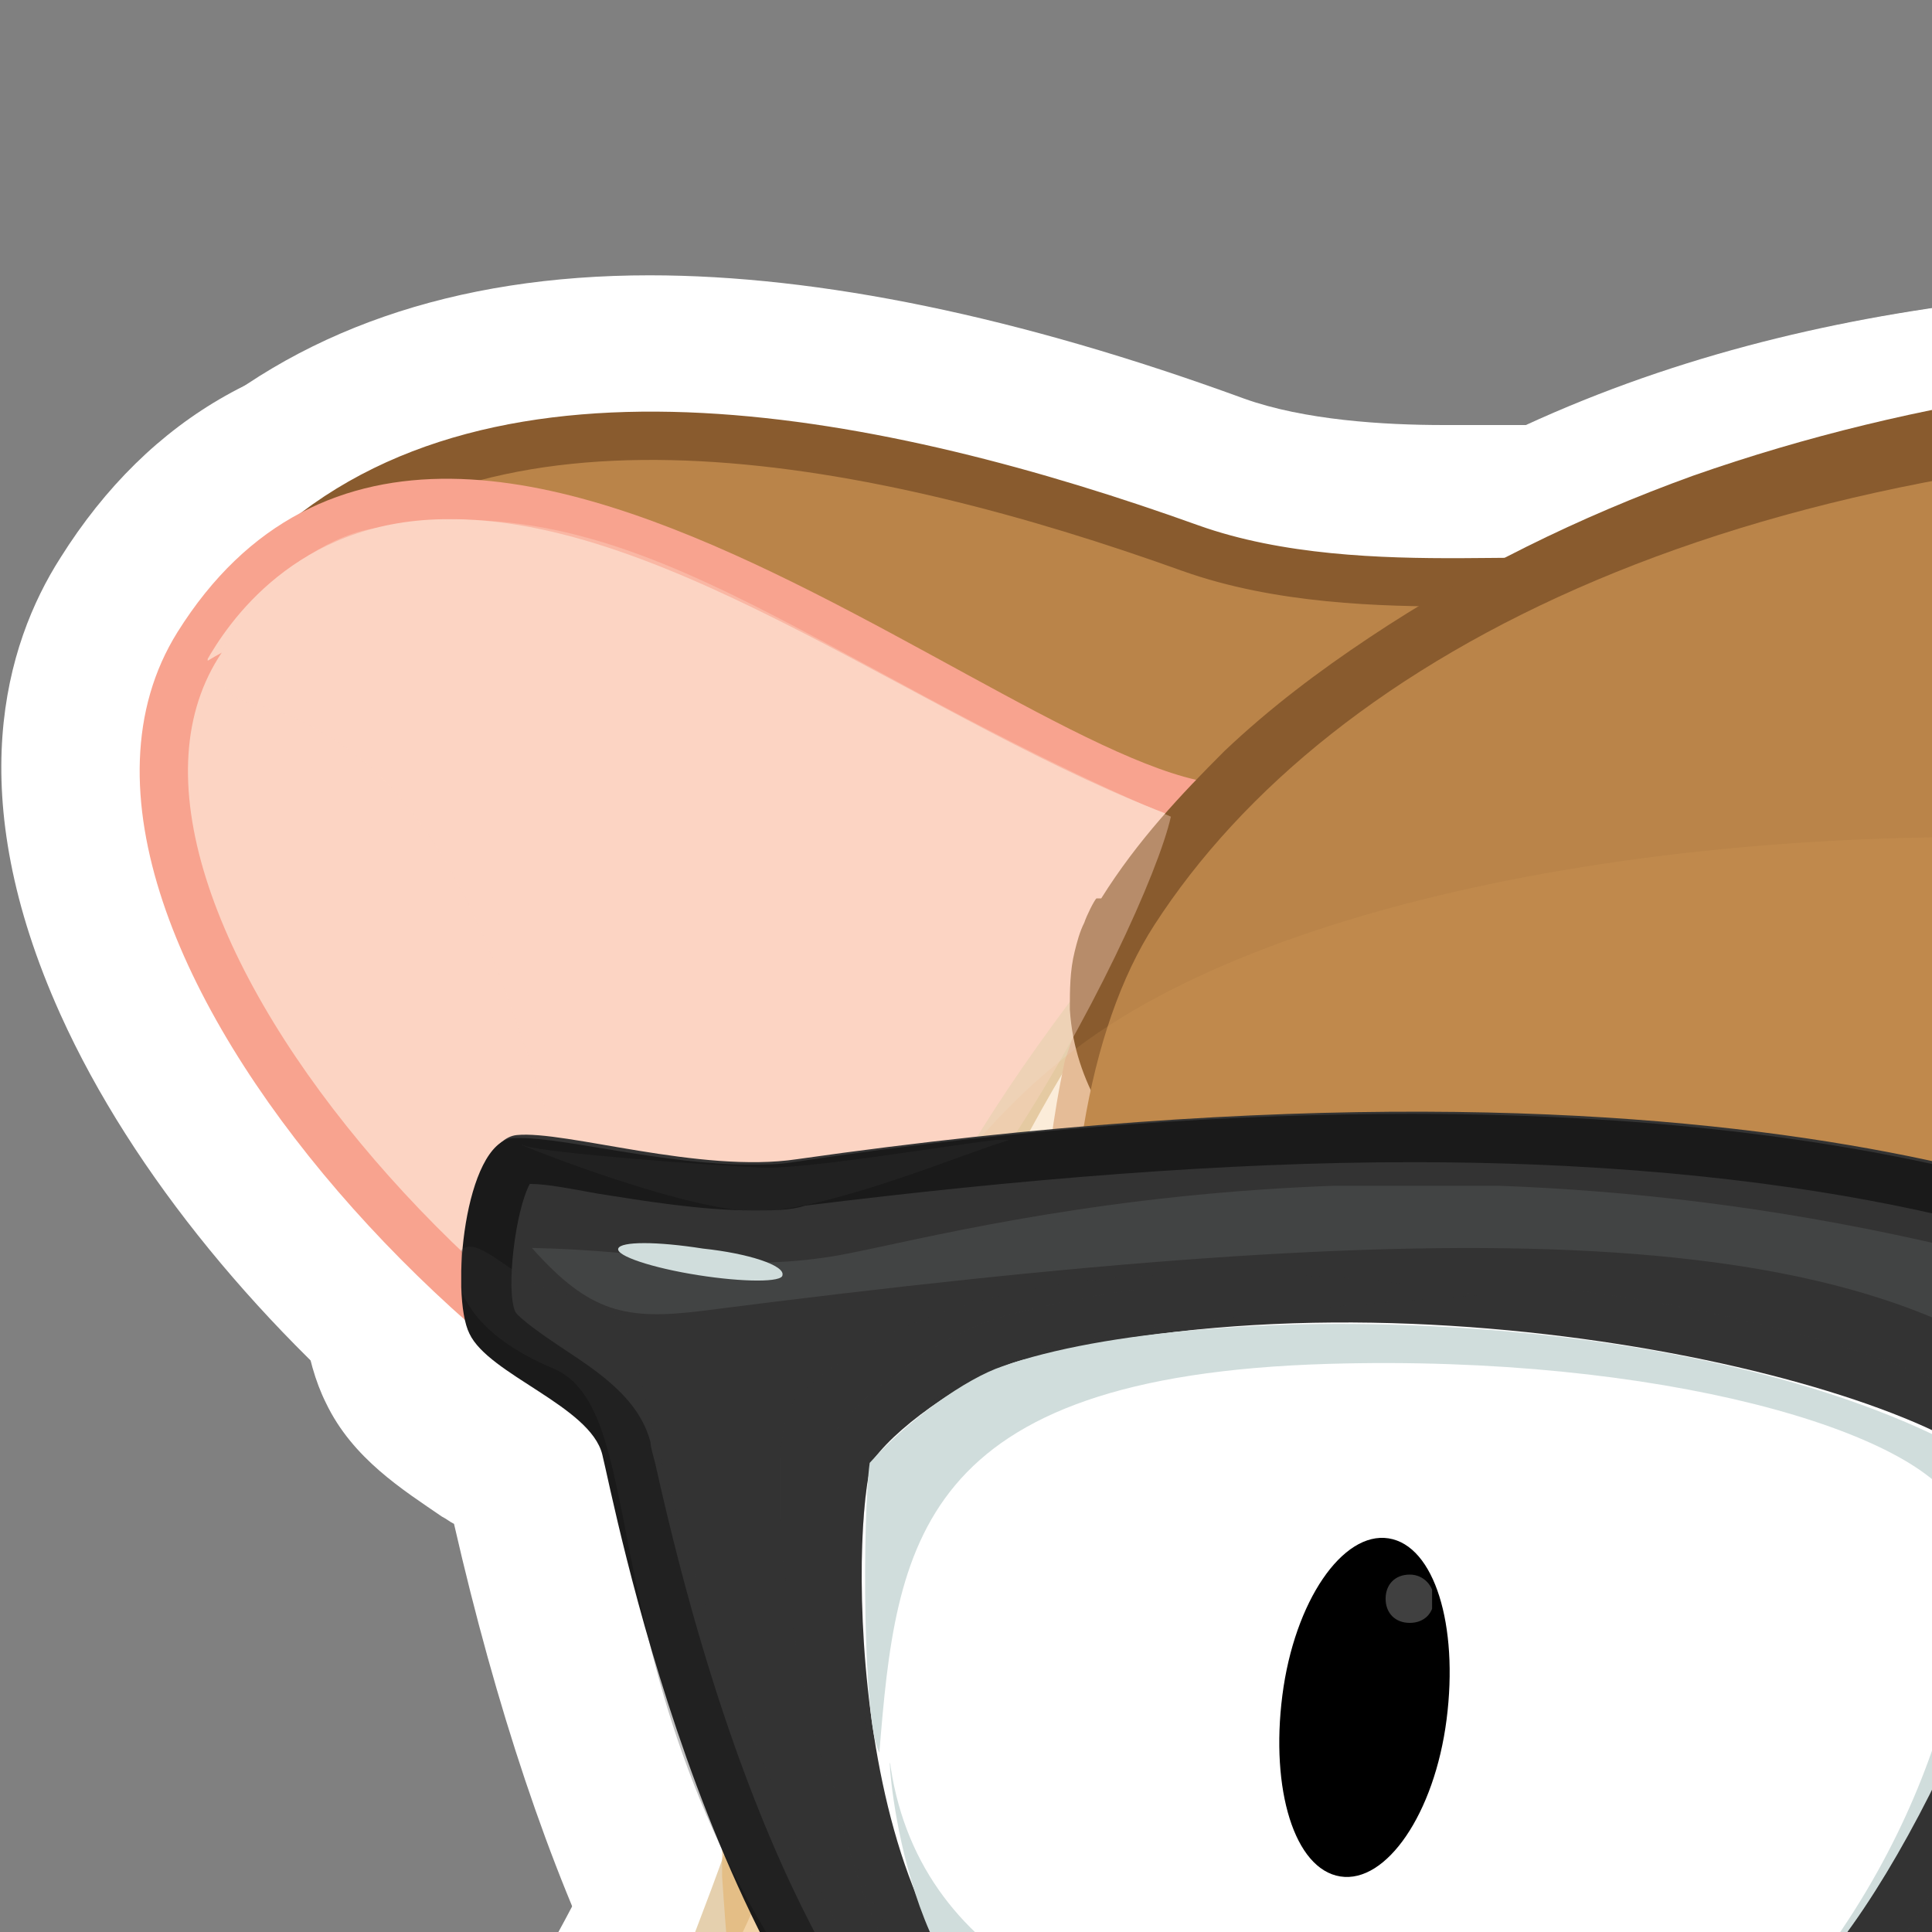 <?xml version="1.0" encoding="utf-8" ?>
<svg width="120px" height="120px" viewBox="30 30 80 80" version="1.1" xmlns="http://www.w3.org/2000/svg" xmlns:xlink="http://www.w3.org/1999/xlink" preserveAspectRatio="xMidYMid">
    <rect x="30" y="30" width="80" height="80" fill="#808080" stroke="none"/>
    <path fill="#FFFFFF" d="M57.9,219.3c0.2-0.5,0.4-1,0.6-1.5l0.1-0.2c0.5-1.2,1-2.5,1.5-3.7c0.6-1.6,1.2-3.3,1.8-4.9c0.4-0.9,0.7-1.8,1-2.8c0.8-2.2,1.9-5.1,3.2-7.9c0.8-1.7,1.4-2.9,2.1-4c0.8-1.3,1.6-2.5,2.5-3.7l0.7-1l1.1-0.7c0.1-0.1,0.3-0.2,0.5-0.3c0.5-0.3,1.1-0.5,1.5-0.7c0.7-0.3,1.6-0.6,2.6-0.9c1.4-0.4,3-0.8,4.9-1.2c2.8-0.6,5.8-1.2,9.6-1.8c5.7-0.9,11.8-1.7,19.1-2.5c12.9-1.4,25.8-2.4,38.2-3c6.6-0.3,11.6-0.4,16.3-0.4c1,0,2,0,3,0c3.1,0.1,6.7,0.2,10,0.7c1.2,0.2,2.3,0.4,3.1,0.7c0.3,0.1,0.6,0.2,0.7,0.3l1,0.4l0.8,0.7c0.3,0.3,0.6,0.6,0.9,0.9c1.1,1.1,2.3,2.4,3.5,3.9c3.8,4.8,7.2,10.6,10.2,17.2c2.9,6.4,4.7,12.1,5.8,17.7l1.5,7.9h-18.4l-1.1-5.3c-1.2-5.6-16.3-20.4-23.8-23.3c-0.8-0.3-4-1.2-13.9-1.2c-20.4,0-49.2,3.6-53.3,4.5c-4.9,2.3-12.4,11.9-16.7,21.5l-1.8,3.9" />
    <path fill="#BA8449" d="M182.9,190.1c-0.9-1.2-1.9-2.3-3-3.3c-0.2-0.2-0.5-0.5-0.7-0.7c0,0-0.1,0-0.2-0.1c-0.5-0.2-1.2-0.3-1.9-0.4c-2.9-0.4-6-0.5-9.1-0.6c-6.3-0.1-12.6,0.1-18.9,0.4c-12.6,0.6-25.3,1.6-37.8,3c-6.3,0.7-12.6,1.5-18.8,2.5c-3.1,0.5-6.2,1-9.2,1.7c-1.5,0.3-3,0.7-4.4,1.1c-0.7,0.2-1.4,0.4-2,0.7c-0.3,0.1-0.6,0.2-0.7,0.4c0,0-0.1,0-0.1,0.1c-0.7,1-1.4,2-2.1,3.1c-0.7,1.1-1.2,2.3-1.8,3.5c-1.1,2.4-2.1,4.9-3,7.4s-1.9,5.1-2.8,7.7c-0.5,1.3-1,2.6-1.6,3.9c-0.2,0.6-0.5,1.2-0.8,1.8h8.5c4.6-10.3,13.3-22.1,20.5-25c2-0.8,34.2-4.8,55.5-4.8c7.9,0,13.3,0.6,16.3,1.7c8.7,3.4,26.1,19.5,27.9,28.2h4.9c-1-5.5-3-10.9-5.3-16.1C189.7,200.3,186.6,194.8,182.9,190.1" />
    <path fill="#FFFFFF" d="M179.1,185.9L179.1,185.9L179.1,185.9L179.1,185.9L179.1,185.9L179.1,185.9z" />
    <path fill="#BA8449" d="M179.1,185.9L179.1,185.9L179.1,185.9L179.1,185.9L179.1,185.9L179.1,185.9z" />
    <path fill="#FFFFFF" d="M192.1,228.6l-1-5.4c-0.9-4.5-2.4-9.3-4.8-14.6c-2.6-5.6-5.4-10.5-8.6-14.4c-0.6-0.8-1.2-1.5-1.8-2.1c-2.5-0.4-5.4-0.4-8-0.5c-0.9,0-1.8,0-2.8,0c-4.5,0-9.3,0.1-15.7,0.4c-12.2,0.6-24.7,1.6-37.4,3c-7.1,0.8-13,1.6-18.4,2.4c-3.5,0.5-6.3,1.1-8.8,1.6c-1.6,0.4-2.8,0.7-3.9,1c-0.2,0-0.3,0.1-0.4,0.1c-0.2,0.4-0.5,0.7-0.7,1.1c-0.5,0.8-0.9,1.7-1.6,2.9c-1.1,2.3-2,4.7-2.8,6.8c-0.4,0.9-0.7,1.8-1,2.7c-0.6,1.7-1.2,3.4-1.9,5.1c-0.5,1.3-1.1,2.6-1.6,4l-0.1,0.2c-0.2,0.6-0.5,1.2-0.7,1.7l-1.8,4H56.6l-1.7-0.8l-0.2-0.1c-4-2.3-4-5.7-3.9-7.1l0-0.3l0.2-0.9l0.3-1.1c0.2-0.7,0.4-1.5,0.6-2.2c0.4-1.5,0.9-2.9,1.4-4.3c0.9-2.6,2-5.4,3.3-8.4c1.4-3.1,2.7-5.8,4.2-8.3c0.7-1.3,1.5-2.6,2.5-4.1c0.9-1.4,1.9-2.8,2.9-4.1c0.9-1.1,1.7-1.8,2.3-2.2l0.1,0c0.6-0.5,1.2-0.8,1.5-0.9c0.9-0.5,1.6-0.8,2.1-1c1.2-0.5,2.3-0.8,3.2-1.1c2-0.6,3.9-1,5.3-1.3c2.9-0.6,6-1.2,9.9-1.8c5.8-0.9,11.9-1.6,19.4-2.4c13-1.3,26-2.3,38.6-2.8c6-0.2,10.7-0.4,15-0.4c1.6,0,3.1,0,4.6,0c3.2,0.1,6.8,0.2,10.7,0.8h0.1c0.9,0.2,2.3,0.4,3.9,0.9l0.1,0c0.4,0.2,1,0.4,1.7,0.7c0.5,0.3,0.9,0.5,1.2,0.7l0.5,0.4l0.4,0.3l0.4,0.4c0.4,0.4,0.7,0.7,1.1,1.1c1.3,1.3,2.5,2.7,3.8,4.4c4,5.2,7.5,11.2,10.7,18.3c1.5,3.3,2.8,6.6,3.8,9.8c1.1,3.5,1.9,6.8,2.5,10l1.2,7.7h-18.2V228.6z" />
    <path fill="#FFFFFF" d="M64.3,228.6l4.4-9.5c3.7-7.9,12.6-22.4,22.5-26.5l0.2-0.1c3.3-1.2,36.7-5.1,57.1-5.1c11.4,0,15.7,1.1,17.9,2c10.3,4,28.2,20.9,30.6,30.9l2,8.2H64.3z" />
    <path fill="#FFFFFF" d="M185.4,228.6l-1.2-5.1c-1.1-4.7-15.2-18.8-22.5-21.7c-0.7-0.3-3.6-1.1-13.2-1.1c-19.6,0-48,3.5-52.6,4.4c-3.8,1.9-10.7,10-15.2,19.6l-1.8,3.8H62.3l4.2-9.3c4.9-11,14.6-24.6,24.1-28.4c3.7-1.5,37.5-5.3,58-5.3c8.9,0,14.9,0.7,18.6,2.1c10.3,4,29.6,21.4,32,33l1.6,8H185.4z" />
    <path fill="#FFFFFF" d="M193.1,228.6l-1.9-1.8c-7.2-6.7-9.2-20.6-7-26.3c1.5-3.8,4.7-5.1,7.1-5.1c0.7,0,1.3,0.1,1.9,0.3c1.3-0.1,4.3-2.6,5.2-4c1.4-2.6,4.1-4.2,7.4-4.2c4.9,0,12.9,3.9,15.5,7.6c1.5,2.1,1.9,4.6,1.1,6.8c-0.1,0.2-0.2,0.6-0.4,1.1c-2.7,8.1-6.2,18-9,22.6l-1.9,3.1L193.1,228.6L193.1,228.6z" />
    <path fill="#FFFFFF" d="M192.5,228.6l6.2-10.1c3-4.9,5.1-8.9,6.5-12c-3.5,2.5-8.4,4-15.7,4.4l-0.2-0.2l-0.1,0.7c-4.3,0-7.8-3.5-8-7.8c-0.1-2.1,0.7-4.2,2.1-5.8c1.4-1.6,3.4-2.5,5.5-2.6c7.2-0.3,8.1-2,9.4-4.5c1.8-3.4,5.7-5.4,10.8-5.4c1.3,0,2.6,0.1,3.8,0.4c6.3,1.4,10.4,6.2,10.7,12.4c0.3,6.3-3.2,15.5-10.2,27.3l-1.9,3.2L192.5,228.6L192.5,228.6z" />
    <path fill="#FFFFFF" d="M218.8,208.9c-8.1,0-16.9-5.3-21.4-10.5c-4.1-4.7-4.5-8.9-4.1-11.6c0.5-3.3,3.2-6.6,8.1-6.6c0.9,0,1.8,0.1,2.6,0.2c0.8-3.6,2.7-11.1,10.4-11.1c0.4,0,0.7,0,1.1,0c3.7,0.4,6.5,2.7,7.6,6.2c1.2-0.6,2.6-1.1,4.2-1.1c2.4,0,4.7,1,6.4,2.8c2.7,2.9,3.3,6.9,1.6,10.7c1.8,1.1,3.2,2.8,3.8,5c0.8,2.8,0.3,5.8-1.5,8.2c-3.5,4.9-11.6,7.2-18,7.4C219.2,208.9,219,208.9,218.8,208.9" />
    <path fill="#FFFFFF" d="M210.8,44.2c-7.3,4.6-15.3,15.1-25.1,29.5c-1.5,2.3-4,3.5-6.8,3.5c-3.6,0-8.2-2.2-13.5-6.5c-8.4-6.8-8.6-10.6-8.7-12.1c-0.2-4,2.8-7.4,7-7.8c8.1-0.7,14.8-5.6,21.3-10.3c6.5-4.7,12.5-9,19.7-9c1.4,0,2.9,0.2,4.3,0.5" />
    <path fill="#FFF8EE" d="M164.3,57.5c19.6-1.8,31.1-22.1,43-19c-8,5-15.9,15-27,31.4C177.6,73.8,158.9,58,164.3,57.5" />
    <path fill="#FFFFFF" d="M37.3,48.2c4.9-4.5,11.5-6.8,19.6-6.8c7,0,15.3,1.7,24.6,5.1c2.5,0.9,5.8,1.1,8.3,1.1c0.7,0,1.4,0,2,0c0.6,0,1.2,0,1.7,0c2.3,0,7.2,0,9.3,4.5c0.7,1.7,1.6,5.2-1.1,9.3c-3.3,5.1-12,10.5-20.4,10.5c-0.1,0-0.3,0-0.4,0c-4.5-0.1-8.7-2.5-13.6-5.2c-6.1-3.4-13-7.3-21.2-7.3c-1.1,0-2.3,0.1-3.4,0.2" />
    <path fill="#FFFFFF" d="M188.1,96.7c-3.6,0-10.4-1.5-14.7-11.7c-2.4-5.4-3.2-11.5-3.2-14.9c0-7,3.7-8.9,6-9.4c1.6-1.6,4.6-5.7,6.8-8.8c9.1-12.4,15.7-20.5,23.4-20.5c1.3,0,2.5,0.2,3.7,0.7c10.3,4.1,15.3,12.8,13.6,23.8c-1.2,8.1-6.3,17.7-13.8,26.5c-3.5,4.1-12.6,13.7-20.7,14.3C188.8,96.7,188.5,96.7,188.1,96.7" />
    <path fill="#FFFFFF" d="M69.9,100.5c-0.9,0-1.8,0-2.6-0.2c-12.8-2.1-28.8-15-34.8-28.3c-4.1-9.1-2.3-15.3,0-18.9c3.7-5.9,9.2-9,16-9c8.2,0,16.4,4.5,23.6,8.4c2.8,1.5,6.8,3.7,8.5,4.1c0.6-0.2,1.2-0.3,1.9-0.3c2.6,0,5,1.4,6.4,3.8c3.3,5.8,1.3,21.4-3.9,30.4C81.4,97.1,76,100.5,69.9,100.5L69.9,100.5z" />
    <path fill="#FFFFFF" d="M114.5,212.1c-30,0-59.7-14.7-69.6-25.4c-10.3-11.1-14-23.7-11.2-37.5c2.4-11.3,8.7-21.4,14.2-30.4c3.8-6.2,7.4-12,8.4-16.2c12.2-53.9,42.8-60.8,68.1-60.8c1.6,0,3.3,0,5.2,0.1c53.9,1.6,59.3,27.6,62.5,43.2c0.6,2.9,1.2,5.6,1.9,7.4c18.1,44.4,21.1,71,10,89c-10.9,17.7-34.8,26.4-82.4,30.3C119.3,212,116.9,212.1,114.5,212.1L114.5,212.1z" />
    <path fill="#FFFFFF" d="M113.4,212.2c-30.6,0-58.9-15.2-68.4-25.5c-10.3-11.1-14-23.7-11.2-37.5c2.4-11.3,8.7-21.4,14.2-30.4c3.8-6.2,7.4-12,8.4-16.2c12.2-53.9,42.8-60.8,68.1-60.8c1.6,0,3.3,0,5.2,0.1c53.9,1.6,59.3,27.6,62.5,43.2c0.6,2.9,1.2,5.6,1.9,7.4c17.8,43.7,20.7,70.1,9.8,88.1c-12.5,20.7-41.9,27.4-82.1,31.2C119,212.1,116.2,212.2,113.4,212.2" />
    <path fill="#FFFFFF" d="M191.3,174.6c0.4-0.9,0.8-1.9,1.2-2.8c4.1-9.8,7.2-18.4,2.3-23.9c-5.8-6.4-30.3-18-52.1-28.2C101,100,75.2,87.3,71.5,74.7c-0.9-3.2-0.5-6.5,1.2-9.3C79.9,54.1,100,42,127.5,42c0.3,0,0.5,0,0.8,0c25.9,0.2,44.7,7.7,56,22.1c9.6,12.2,11.7,26.5,13.3,36.9c0.5,3.5,1.2,8,1.9,9.2c19.6,33.7,10.6,58.6,3.5,70.3L191.3,174.6z" />
    <path fill="#FFFFFF" d="M170.8,135.8c-10.1,0-27-2.5-32.8-8.1c-4.6-4.4-6.3-11.7-8.1-18.8c-0.7-3-1.9-7.8-3-10c0,0-0.1,0-0.1,0c-0.4,1.1-0.9,2.5-1.3,3.6c-2.7,7.6-6.5,18.1-14.4,23.8c-3.4,2.5-15.7,4.7-25.2,4.7l0,0c-9.5,0-16.7-2-21.5-6.1c-6.9-5.8-12.1-16.5-15.6-31.8c-0.2-0.1-0.3-0.2-0.5-0.3c-1.6-1.1-3.7-2.4-4.8-4.7c-1.8-3.6-1.1-10,0.8-13.4c1.4-2.5,3.8-4.1,6.4-4.3c0.3,0,0.5,0,0.9,0c1.4,0,2.8,0.2,4.4,0.5s3.5,0.6,5.1,0.6c0.4,0,0.7,0,0.9,0c9.5-1.4,18.4-2,26.5-2c19.7,0,30.1,4,34,5.6c0.3,0.1,0.6,0.2,0.8,0.3c1.1,0.3,3.2,0.7,5.4,0.7c0.8,0,1.6,0,2.3-0.2c8.9-1.4,17.4-2,25.2-2c20.8,0,31.8,4.7,36.6,6.8c0.4,0.2,0.8,0.4,1.1,0.4c0,0,0.2,0,0.4,0c1.3,0,3.2-0.4,4.8-0.7c1.2-0.3,2.4-0.5,3.5-0.7c0.3,0,0.6,0,0.9,0c3.1,0,5.9,1.8,7.6,4.8c1.9,3.5,3.2,10.8,0.5,15c-1.8,2.8-4.7,4.1-7.1,5.2c-0.3,0.1-0.7,0.3-1,0.5c-0.8,1.4-2.2,4.2-3.4,6.5c-3.5,6.8-7.4,14.6-11,18.8C185.9,134.1,179.9,135.8,170.8,135.8" />
    <g>
        <defs>
            <rect id="D_1_" x="42.5" y="75" width="169.5" height="59.2" />
        </defs>
        <clipPath id="D_2_">
            <use xlink:href="#D_1_" overflow="visible" />
        </clipPath>
        <g opacity="0.3" clip-path="url(#D_2_)">
            <g transform="translate(443.978,368.781)">
                <path fill="#FFFFFF" d="M-277.2-234.6c-8,0-19.3-1.2-27.4-6.9c-4.6-3.3-6.7-9.9-9.6-20.5c-0.8-3-2-7.2-2.9-9.3l0,0c-0.5,1.2-1.1,2.8-1.6,4.1c-3,8.1-7.1,19.1-14.6,23.7c-3.9,2.4-16,4.6-25.4,4.6c-10.1,0-17.4-2.3-21.6-6.7c-10.7-11.2-12.8-21.9-14.1-28.2c-0.2-0.9-0.4-2.1-0.6-2.8c-6.3-3.3-6.7-8.2-6.6-10.3c0.3-3.9,3.3-6.8,7-6.8c2.5,0,4.1,1.2,5.3,2c0.1,0.1,0.2,0.2,0.4,0.2c0.1,0,0.4,0.1,0.5,0.2c1.6,0.5,6.3,1.8,7.3,7.9c0.2,1.1,1.8,7.5,4.4,14.2c4.1,10.7,7,12.5,7.3,12.6c3.4,1.2,7.4,1.8,11.9,1.8c7.4,0,13.6-1.6,16.1-2.4c1.5-2.3,4.5-8.3,6.6-12.4c6.3-12.5,7.4-14.4,10.1-15.8c1.5-0.8,3.3-1.2,5.6-1.2c3,0,7.3,0.7,9.3,1.6c4.6,2,7,8,12.4,23.5c1,2.8,2.2,6.4,3,8.2c4,1.9,13.1,3.2,22.6,3.2c2.7,0,4.7-0.1,6-0.2c0.9-1.9,2.2-4.6,3.3-6.9c7.6-16.2,8.8-18.1,10.7-19.6c3.3-2.5,9.1-4.2,12.4-4.2c4.4,0,6.8,2.9,7.4,5.7c1.1,5.8-4.6,8-6.5,8.7c-0.5,0.2-1.2,0.5-1.7,0.7c-0.7,1.2-2,3.8-3,5.9c-8.2,16-10.9,20.4-14,22.3C-261-235.6-270.2-234.6-277.2-234.6" />
            </g>
        </g>
    </g>
    <g>
        <defs>
            <rect id="D_3_" x="45" y="70.7" width="33.4" height="16.2" />
        </defs>
        <clipPath id="D_4_">
            <use xlink:href="#D_3_" overflow="visible" />
        </clipPath>
        <g opacity="0.3" clip-path="url(#D_4_)">
            <g transform="translate(285.288,440.116)">
                <path fill="#FFFFFF" d="M-223.9-353.3c-1.2,0-3.5-0.2-8.1-1.7c-1.2-0.4-2.3-0.8-3-1.1c-1.5-0.6-5.4-2.1-5.4-6.7v-6.7h6.6c0.9,0,1.5,0.2,2,0.3c1.4,0.2,5.9,0.5,7.4,0.6l0.9,0.1c1.2,0,4.9-0.5,6.5-0.7c2-0.3,2.6-0.4,3.4-0.4h5.7l0.9,5.6c0.4,2.8-1.1,6.3-4.8,7.4c-0.2,0.1-0.9,0.3-1.5,0.5c-3.5,1.3-7,2.5-10,2.6C-223.5-353.3-223.7-353.3-223.9-353.3" />
            </g>
        </g>
    </g>
    <g>
        <defs>
            <rect id="D_5_" x="181" y="79.3" width="25.4" height="17.2" />
        </defs>
        <clipPath id="D_6_">
            <use xlink:href="#D_5_" overflow="visible" />
        </clipPath>
        <g opacity="0.3" clip-path="url(#D_6_)">
            <g transform="translate(484.288,425.61)">
                <path fill="#FFFFFF" d="M-290.8-329.2c-2.2,0-4.4-0.9-7.4-3c-2.9-2-5.1-4-5.1-7.5v-6.7l6.5,0c0.9,0,1.8,0.2,2.7,0.6c0.7,0.3,3.4,1.2,4.6,1.5c0.4,0,1.2-0.2,2.8-0.5c0.8-0.2,1.3-0.2,2-0.2h5.7l0.9,5.6c0.4,2.7-0.8,6.1-4.5,7.4c-0.2,0.1-0.8,0.4-1.2,0.6c-1.8,0.9-3.9,1.9-6,2.3C-290-329.2-290.4-329.2-290.8-329.2" />
            </g>
        </g>
        <path fill="#FFFFFF" d="M171.7,243.3h-24.6V222h24.6V243.3z" />
    </g>
    <path fill="#BA8449" d="M182.9,190.1c-0.9-1.2-1.9-2.3-3-3.3c-0.2-0.2-0.5-0.5-0.7-0.7c0,0-0.1,0-0.2-0.1c-0.5-0.2-1.2-0.3-1.9-0.4c-2.9-0.4-6-0.5-9.1-0.6c-6.3-0.1-12.6,0.1-18.9,0.4c-12.6,0.6-25.3,1.6-37.8,3c-6.3,0.7-12.6,1.5-18.8,2.5c-3.1,0.5-6.2,1-9.2,1.7c-1.5,0.3-3,0.7-4.4,1.1c-0.7,0.2-1.4,0.4-2,0.7c-0.3,0.1-0.6,0.2-0.7,0.4c0,0-0.1,0-0.1,0.1c-0.7,1-1.4,2-2.1,3.1c-0.7,1.1-1.2,2.3-1.8,3.5c-1.1,2.4-2.1,4.9-3,7.4s-1.9,5.1-2.8,7.7c-0.5,1.3-1,2.6-1.6,3.9c-0.2,0.6-0.5,1.2-0.8,1.8h8.5c4.6-10.3,13.3-22.1,20.5-25c2-0.8,34.2-4.8,55.5-4.8c7.9,0,13.3,0.6,16.3,1.7c8.7,3.4,26.1,19.5,27.9,28.2h4.9c-1-5.5-3-10.9-5.3-16.1C189.7,200.3,186.6,194.8,182.9,190.1" />
    <path fill="#BA8449" d="M179.1,185.9L179.1,185.9L179.1,185.9L179.1,185.9L179.1,185.9L179.1,185.9z" />
    <path fill="#895B2E" d="M179.1,185.9L179.1,185.9L179.1,185.9L179.1,185.9L179.1,185.9L179.1,185.9z M196.9,203.8c-2.7-6-5.8-11.7-9.9-16.9c-1-1.3-2.1-2.6-3.3-3.8c-0.3-0.3-0.6-0.6-0.9-0.9l-0.2-0.2l-0.1-0.1l-0.2-0.2c-0.2-0.1-0.4-0.2-0.5-0.3c-0.3-0.2-0.6-0.3-0.9-0.4c-1.1-0.4-1.9-0.5-2.8-0.7c-3.4-0.5-6.6-0.6-9.8-0.7c-6.5-0.1-12.8,0-19.2,0.3c-12.8,0.5-25.5,1.5-38.2,2.8c-6.3,0.7-12.7,1.4-19.1,2.4c-3.2,0.5-6.3,1-9.5,1.7c-1.6,0.4-3.2,0.7-4.8,1.2c-0.8,0.2-1.6,0.5-2.5,0.9c-0.4,0.2-0.9,0.4-1.4,0.7c-0.2,0.2-0.5,0.3-0.8,0.5c-0.3,0.2-0.6,0.5-1,1l0,0c-0.9,1.1-1.8,2.4-2.6,3.6c-0.8,1.2-1.6,2.5-2.3,3.8c-1.4,2.5-2.7,5.1-3.9,7.7c-1.1,2.6-2.2,5.2-3.1,7.9c-0.5,1.3-0.9,2.6-1.2,4c-0.2,0.7-0.4,1.3-0.6,2l-0.3,1l-0.1,0.5c0,0.1,0.2,0.2,0.6,0.5l0.1,0h5.8c0.3-0.6,0.5-1.2,0.8-1.8c0.5-1.3,1.1-2.6,1.6-3.8c1-2.6,1.9-5.1,2.8-7.7c0.9-2.5,1.9-5.1,3-7.4c0.6-1.2,1.2-2.3,1.8-3.5c0.7-1.1,1.3-2.1,2.1-3.1c0,0,0.1,0,0.1-0.1c0.2-0.1,0.5-0.2,0.7-0.4c0.6-0.2,1.3-0.5,2-0.7c1.4-0.4,2.9-0.8,4.4-1.1c3-0.7,6.1-1.2,9.2-1.7c6.2-1,12.5-1.8,18.8-2.5c12.6-1.4,25.2-2.4,37.8-3c6.3-0.3,12.6-0.5,18.9-0.4c3.1,0.1,6.3,0.2,9.1,0.6c0.7,0.1,1.4,0.3,1.9,0.4c0.1,0,0.2,0,0.2,0.1c0.2,0.2,0.5,0.5,0.7,0.7c1.1,1.1,2,2.2,3,3.3c3.7,4.7,6.8,10.2,9.4,15.8c2.3,5.2,4.3,10.6,5.3,16.1h5c-0.5-3.1-1.3-6.1-2.2-9C199.4,209.8,198.2,206.8,196.9,203.8" />
    <path fill="#FFF8EE" d="M164.1,195.7c-2.6-1-7.9-1.6-15.5-1.6c-21.4,0-53,4-54.7,4.7c-6.5,2.6-14.6,13.6-19.1,23.2h115.9C188.8,214.5,172.7,199.1,164.1,195.7" />
    <path fill="#E5D0AE" d="M164.8,193.8c-2.9-1.1-8.4-1.7-16.3-1.7c-21.3,0-53.5,4-55.5,4.8c-7.3,3-15.9,14.7-20.5,25h2.2c4.5-9.5,12.6-20.5,19.1-23.2c1.7-0.7,33.3-4.7,54.7-4.7c7.6,0,12.9,0.5,15.5,1.6c8.6,3.3,24.7,18.8,26.6,26.3h2C190.9,213.3,173.5,197.2,164.8,193.8" />
    <path fill="#BA8449" d="M204.4,194.7c-1.2,2.5-7.5,8.9-12.8,7.4c-2.8-0.8-2.3,14,4.1,19.9h11.6c3.2-5.1,8.2-20.7,8.8-22.3C216.8,197.8,205.6,192.2,204.4,194.7" />
    <path fill="#895B2E" d="M216.7,198.4c-0.2-3.2-2.1-5.5-5.5-6.3c-2.7-0.6-6.3-0.1-7.2,1.6c-1.8,3.4-4,7.5-14.9,8.1c-0.7,0-1.3,0.7-1.3,1.4c0,0.7,0.7,1.3,1.4,1.3c11.4-0.5,14.7-4.9,17.1-9.4c0.5-0.4,3.2-0.9,5.4,0c1.6,0.7,2.3,1.8,2.4,3.5c0.3,6.2-6.2,17.7-9.7,23.5h3.1C211.4,215.3,217,204.8,216.7,198.4" />
    <g>
        <defs>
            <rect id="D_7_" x="193.5" y="196.5" width="23.5" height="27.3" />
        </defs>
        <clipPath id="D_8_">
            <use xlink:href="#D_7_" overflow="visible" />
        </clipPath>
        <g opacity="0.15" clip-path="url(#D_8_)">
            <g transform="translate(485.335,236)">
                <path fill="#E3AB5E" d="M-291.1-13.7c7.1-1.7,13.4-8.8,13.9-18.9c0.1-1.9-3.8-5.5-3.8-6.5s11.9,0.2,12.5,3c0.5,2.8-7.4,19.7-10.1,22.5C-281.2-10.9-295.3-12.7-291.1-13.7" />
            </g>
        </g>
    </g>
    <path fill="#FCD4C3" d="M199.8,187.8c-0.9,6.2,11.2,14.7,19.4,14.5c6.8-0.2,14.5-3.4,13.4-7.2c-1.1-3.9-7.7,0.7-8.3-2c-0.5-2.6,7.7-7.5,4.4-11.1c-3.1-3.3-6.7,5.2-10.3,4c-3.6-1.2,0.7-9.5-3.8-10c-5.3-0.5-3.3,11.3-7.3,11.5C204.5,187.8,200.1,185.8,199.8,187.8" />
    <path fill="none" stroke="#F8A38F" stroke-width="2" stroke-miterlimit="10" d="M199.8,187.8c-0.9,6.2,11.2,14.7,19.4,14.5c6.8-0.2,14.5-3.4,13.4-7.2c-1.1-3.9-7.7,0.7-8.3-2c-0.5-2.6,7.7-7.5,4.4-11.1c-3.1-3.3-6.7,5.2-10.3,4c-3.6-1.2,0.7-9.5-3.8-10c-5.3-0.5-3.3,11.3-7.3,11.5C204.5,187.8,200.1,185.8,199.8,187.8z" />
    <g>
        <defs>
            <rect id="D_9_" x="203.2" y="182.8" width="7.8" height="6.4" />
        </defs>
        <clipPath id="D_10_">
            <use xlink:href="#D_9_" overflow="visible" />
        </clipPath>
        <g opacity="0.5" clip-path="url(#D_10_)">
            <g transform="translate(498.938,288.042)">
                <path fill="#FCD4C3" d="M-295.7-100.3c1.3,1,6,2.3,6.7,0.6c0.8-1.7,1.4-5.1,0.9-5.6c-0.4,1.6-0.9,4.6-2.6,5.3C-292-99.5-294.8-100.1-295.7-100.3" />
            </g>
        </g>
    </g>
    <g>
        <defs>
            <rect id="D_11_" x="215.9" y="181.2" width="7.7" height="7.2" />
        </defs>
        <clipPath id="D_12_">
            <use xlink:href="#D_11_" overflow="visible" />
        </clipPath>
        <g opacity="0.5" clip-path="url(#D_12_)">
            <g transform="translate(518.459,298.042)">
                <path fill="#FCD4C3" d="M-302.3-116.9c-0.2,1.1-1.1,6.3,1.6,7c2.3,0.6,4-0.8,5.8-3.7c-1,0.9-3.5,3.1-5.4,2.3C-302.2-112.2-302.4-114.2-302.3-116.9" />
            </g>
        </g>
    </g>
    <g>
        <defs>
            <rect id="D_13_" x="204.5" y="193" width="15.8" height="8.6" />
        </defs>
        <clipPath id="D_14_">
            <use xlink:href="#D_13_" overflow="visible" />
        </clipPath>
        <g opacity="0.25" clip-path="url(#D_14_)">
            <g transform="translate(500.876,276.958)">
                <path fill="#FCD4C3" d="M-296.3-81.8c13.6-6.7,16.4,4.2,15.7,6.4C-286-74.5-295.5-80.1-296.3-81.8" />
            </g>
        </g>
    </g>
    <g>
        <defs>
            <rect id="D_15_" x="223" y="190.9" width="5.7" height="5" />
        </defs>
        <clipPath id="D_16_">
            <use xlink:href="#D_15_" overflow="visible" />
        </clipPath>
        <g opacity="0.5" clip-path="url(#D_16_)">
            <g transform="translate(530.751,283.396)">
                <path fill="#FCD4C3" d="M-306.4-92.5c-2.3,2.6-1.2,4.7,0.3,5c1.9,0.4,4.4-1.6,4-1.6c-0.5,0-4.2,1.2-4.9-0.6C-307.5-91.1-306.7-91.9-306.4-92.5" />
            </g>
        </g>
    </g>
    <g>
        <defs>
            <rect id="D_17_" x="66.1" y="182.6" width="128.9" height="36.5" />
        </defs>
        <clipPath id="D_18_">
            <use xlink:href="#D_17_" overflow="visible" />
        </clipPath>
        <g opacity="0.15" clip-path="url(#D_18_)">
            <g transform="translate(296.834,257.166)">
                <path fill="#E3AB5E" d="M-227.8-48.9c43.7,25.1,130.4-0.4,125.8-8.6c-6.1-10.9-8.5-17.7-21.9-17.1c-13.3,0.7-98.9,7.5-102.4,10.1C-229.7-61.8-233.5-52.2-227.8-48.9" />
            </g>
        </g>
    </g>
    <path fill="#FFF8EE" d="M164.3,57.5c19.6-1.8,31.1-22.1,43-19c-8,5-15.9,15-27,31.4C177.6,73.8,158.9,58,164.3,57.5" />
    <path fill="none" stroke="#E5D0AE" stroke-width="3" stroke-linecap="round" stroke-linejoin="round" stroke-miterlimit="10" d="M164.3,57.5c19.6-1.8,31.1-22.1,43-19c-8,5-15.9,15-27,31.4C177.6,73.8,158.9,58,164.3,57.5z" />
    <path fill="#BA8449" d="M41.8,53.1c8.8-8.2,24.7-5,37.5-0.4c7.3,2.6,16.8,0.5,17.4,2c1.6,3.5-7.9,10.7-15.7,10.5C73.3,65.1,60.4,50.6,41.8,53.1" />
    <path fill="none" stroke="#895B2E" stroke-width="2" stroke-linecap="round" stroke-linejoin="round" stroke-miterlimit="10" d="M41.8,53.1c8.8-8.2,24.7-5,37.5-0.4c7.3,2.6,16.8,0.5,17.4,2c1.6,3.5-7.9,10.7-15.7,10.5C73.3,65.1,60.4,50.6,41.8,53.1z" />
    <path fill="#FCD4C3" d="M177.7,67.2c4.5,1.3,21.6-32.2,29.9-28.9c26.4,10.5-8,50.9-18.9,51.8C177.7,90.9,175.2,66.4,177.7,67.2" />
    <path fill="none" stroke="#F8A38F" stroke-width="2" stroke-miterlimit="10" d="M177.7,67.2c4.5,1.3,21.6-32.2,29.9-28.9c26.4,10.5-8,50.9-18.9,51.8C177.7,90.9,175.2,66.4,177.7,67.2z" />
    <path fill="#FCD4C3" d="M82.3,63.2c-7.3,3.2-33.2-23.9-44.1-6.5C31,68.2,52.8,91.4,68.4,93.9C84,96.4,86.1,61.5,82.3,63.2" />
    <path fill="none" stroke="#F8A38F" stroke-width="2" stroke-miterlimit="10" d="M82.3,63.2c-7.3,3.2-33.2-23.9-44.1-6.5C31,68.2,52.8,91.4,68.4,93.9C84,96.4,86.1,61.5,82.3,63.2z" />
    <g>
        <defs>
            <rect id="D_19_" x="180.5" y="44.8" width="18" height="44.6" />
        </defs>
        <clipPath id="D_20_">
            <use xlink:href="#D_19_" overflow="visible" />
        </clipPath>
        <g clip-path="url(#D_20_)">
            <g transform="translate(491.167,503.5)">
                <path fill="#FCD4C3" d="M-293.1-458.7c-1.4,4.6-13.2,16.5-11.6,26.7c0.6,3.8,4.6,15,6.3,14.6s6-3.1,5.6-2.5c-0.4,0.6-6,4.7-8.1,5.8c-2.1-1.1-11-21.8-9.7-22.9C-306.7-440.5-294.8-458.5-293.1-458.7" />
            </g>
        </g>
    </g>
    <g>
        <defs>
            <rect id="D_21_" x="38.6" y="51.5" width="44.2" height="31.6" />
        </defs>
        <clipPath id="D_22_">
            <use xlink:href="#D_21_" overflow="visible" />
        </clipPath>
        <g clip-path="url(#D_22_)">
            <g transform="translate(250.833,484.5)">
                <path fill="#FCD4C3" d="M-212.3-427.1c8-4.9,22.6-2.8,31.1,5.5c3,3,3.9,13-2.9,19.8c-2.7,2.7,16-9.6,16.1-13.2c0-3.6-1.2-4.6-4-5.6c-10.3-3.8-21.1-12.6-30.5-12.4C-208.6-432.9-211.4-428.7-212.3-427.1" />
            </g>
        </g>
    </g>
    <g>
        <defs>
            <rect id="D_23_" x="181.1" y="42.2" width="26.2" height="44.2" />
        </defs>
        <clipPath id="D_24_">
            <use xlink:href="#D_23_" overflow="visible" />
        </clipPath>
        <g opacity="0.25" clip-path="url(#D_24_)">
            <g transform="translate(496,507.375)">
                <path fill="#FCD4C3" d="M-294.7-465.2c18.2,10-11.1,25.2-8.9,44.1c-3.8-0.4-13.2-18.7-10.9-20.3C-311.3-443.6-297.8-466-294.7-465.2" />
            </g>
        </g>
    </g>
    <path fill="#E5D0AE" d="M60.9,103.6c0.3-1.3,0.5-2.7,0.5-4c0.1-1.4,0.2-2.8,0.5-4.1c0.1-0.7,0.3-1.4,0.6-2c0.3-0.6,0.5-1.3,0.7-1.9c0.5-1.3,1-2.6,1.6-3.8c2.3-5.1,4.9-9.9,8.1-14.4c3.2-4.5,6.7-8.7,10.7-12.3c4-3.7,8.7-6.7,13.7-8.7c5-2.1,10.4-3.4,15.8-4c5.4-0.7,10.8-0.8,16.2-0.7c5.4,0.1,10.8,0.4,16.2,1.1c5.4,0.7,10.8,1.9,16,3.8c2.6,1,5.1,2.1,7.5,3.5c2.4,1.4,4.7,3.1,6.8,5.1c2.1,1.9,3.9,4.2,5.4,6.6c1.5,2.4,2.6,5,3.6,7.7c0.9,2.6,1.6,5.3,2.2,8s1,5.3,1.6,7.8c0.3,1.2,0.7,2.4,1.1,3.6c0.5,1.2,1,2.5,1.4,3.8c0.9,2.5,1.9,5.1,2.8,7.6c3.5,10.2,6.6,20.6,8.5,31.2c0.9,5.3,1.6,10.7,1.7,16.1c0.1,5.4-0.4,10.8-1.9,16c-0.4,1.3-0.8,2.6-1.3,3.8c-0.5,1.2-1.2,2.4-1.6,3.7c-0.2,0.7-0.4,1.3-0.7,1.9c-0.3,0.6-0.7,1.2-1.1,1.8c-0.7,1.1-1.6,2.3-2.5,3.3c-3.5,4.2-8,7.6-12.8,10.2s-10,4.6-15.2,6.1c-5.3,1.5-10.5,2.7-15.9,3.7s-10.7,1.7-16,2.4c-2.7,0.3-5.4,0.6-8.1,0.9l-4,0.4c-1.3,0.1-2.7,0.2-4.1,0.3c-11,0.6-22-1-32.5-3.9c-5.3-1.5-10.4-3.3-15.4-5.5c-5-2.2-9.9-4.7-14.5-7.7c-2.3-1.5-4.6-3.2-6.7-5.1c-0.5-0.5-1.1-1-1.6-1.5c-0.5-0.5-0.9-1.1-1.4-1.6c-0.9-1.1-1.8-2.2-2.6-3.3c-3.1-4.6-5.6-10-6.4-15.6c-0.9-5.7-0.1-11.5,1.5-16.8c1.6-5.4,4.1-10.3,6.7-15.1c2.7-4.7,5.6-9.3,8.4-13.8c1.4-2.3,2.7-4.6,3.9-6.9C59.4,108.3,60.4,106,60.9,103.6L60.9,103.6z M64.9,104.5c-0.7,2.8-1.9,5.4-3.2,7.9s-2.7,4.8-4.1,7.1c-2.8,4.6-5.7,9.1-8.2,13.7s-4.8,9.4-6.2,14.3c-1.4,4.9-2,10-1.2,15c0.8,4.9,2.9,9.6,5.9,13.7c0.7,1,1.6,2,2.4,3c0.4,0.5,0.9,1,1.3,1.4c0.4,0.5,0.9,0.9,1.3,1.3c1.8,1.7,3.9,3.2,6.1,4.7c4.4,2.8,9,5.3,13.9,7.4c4.8,2.1,9.8,3.9,14.9,5.3c5.1,1.4,10.2,2.5,15.4,3.2c5.2,0.7,10.4,0.9,15.6,0.7c1.3-0.1,2.6-0.2,3.9-0.3l4-0.4c2.6-0.2,5.3-0.5,8-0.8c5.3-0.5,10.6-1.2,15.8-2.1c5.3-0.9,10.4-1.9,15.5-3.3s10.1-3,14.9-5.1c4.7-2.2,9.3-4.9,13-8.6c0.9-0.9,1.8-1.9,2.6-2.9c0.4-0.5,0.8-1.1,1.2-1.6c0.4-0.5,0.9-1,1.3-1.6c0.9-1.1,1.3-2.3,1.9-3.5c0.5-1.2,0.9-2.5,1.2-3.8c1.3-5.2,1.6-10.6,1.3-15.9c-0.4-5.3-1.3-10.6-2.6-15.8c-2.5-10.4-6.2-20.4-10.1-30.3c-1-2.5-2-5-3-7.4l-1.6-3.7c-0.5-1.3-1-2.7-1.4-4c-0.7-2.7-1.2-5.3-1.8-7.9c-0.5-2.6-1.2-5.1-2-7.5c-1.7-4.9-4.2-9.3-7.9-12.8c-3.6-3.5-8.1-6.2-12.9-8.2c-4.8-2-10-3.3-15.2-4.2c-5.2-0.9-10.5-1.4-15.8-1.7c-5.3-0.2-10.7-0.3-16,0.3c-5.3,0.6-10.5,1.7-15.4,3.8c-4.9,2-9.4,4.9-13.2,8.5c-3.9,3.6-7,8-9.3,12.6c-2.4,4.7-4.1,9.7-5.6,14.7c-0.4,1.2-0.7,2.5-1,3.8c-0.2,0.6-0.3,1.3-0.5,1.9c-0.1,0.3-0.1,0.7-0.2,1c-0.1,0.3-0.2,0.6-0.4,0.9c-0.5,1.2-1.1,2.4-1.7,3.6C65.6,102,65.2,103.2,64.9,104.5L64.9,104.5z" />
    <path fill="#FFF8EE" d="M62.9,104.1c-4.2,18.6-40.9,48-13,78.1c9.5,10.2,40.3,25.9,71.2,23c80.4-7.6,100.7-27,66.8-110.2c-5.5-13.5,0.7-44.7-58.4-46.5C104.7,47.8,74.9,51.2,62.9,104.1" />
    <path fill="#E5BFA1" d="M76.8,67.7c2.6-4,6-7.3,9.8-10c3.8-2.7,8.1-4.7,12.4-6.3c8.8-3.2,18-4.4,27.2-4.7c9.2-0.2,18.5,0.5,27.5,2.8c4.5,1.2,8.9,2.8,13.1,5.1s8.1,5.1,11.4,8.6c3.3,3.5,6,7.4,8.1,11.7c2.1,4.3,3.6,8.8,4.7,13.3c1.1,4.6,1.8,9.1,2.4,13.6c0.3,2.3,0.6,4.5,1.1,6.6c0.2,1.1,0.5,2.1,0.8,2.9c0.1,0.2,0.2,0.4,0.3,0.6l0.1,0.1l0.1,0.1l0.2,0.4l0.9,1.5c4.4,8.1,7.7,17,8.9,26.3c0.6,4.6,0.7,9.3,0.2,14c-0.5,4.6-1.7,9.2-3.5,13.5c-0.9,2.1-1.9,4.2-3.1,6.3c-0.3,0.5-0.6,1-0.9,1.5c-0.3,0.5-0.6,0.9-1,1.5c-0.1,0.1-0.1,0.2-0.2,0.3c-0.3-0.2,0.4,0.7-1.6,0c-0.5-0.9-0.2-0.7-0.3-0.9c0-0.3,0.1-0.4,0.1-0.6l0.3-0.9l0.5-1.6c1.4-4.3,2.6-8.6,3.1-13.1c0.2-2.2,0.3-4.4,0-6.7c-0.3-2.2-0.9-4.3-2-6.1c-0.3-0.5-0.6-0.9-1-1.3c-0.4-0.4-0.7-0.8-1.1-1.2c-0.8-0.8-1.6-1.5-2.5-2.2c-1.8-1.4-3.7-2.5-5.7-3.5c-4.1-1.8-8.6-2.5-13-2.3c-4.5,0.2-8.9,1.1-13.2,2.3c-2.2,0.6-4.3,1.3-6.5,2c-1.1,0.4-2.2,0.7-3.3,1c-0.6,0.2-1.1,0.3-1.8,0.4c-0.6,0.1-1.1,0.2-1.7,0.2c-4.6,0.5-9.1,0.8-13.8,0.7c-4.6-0.1-9.2-0.6-13.8-1.6c-4.5-1-9-2.5-13.2-4.4c-4.2-2-8.2-4.4-11.8-7.4c-3.6-3-6.8-6.4-9.6-10.1c-5.6-7.5-9.3-16.2-11.1-25.3c-0.9-4.6-1.3-9.2-1.1-13.9c0.1-2.3,0.4-4.7,0.9-7C74.7,72.1,75.5,69.8,76.8,67.7L76.8,67.7z M78.8,69c-1.1,1.8-1.8,3.8-2.3,6c-0.5,2.1-0.7,4.3-0.9,6.5c-0.2,4.4,0.3,8.9,1.2,13.2c1.9,8.7,5.6,17,11,24c2.7,3.5,5.8,6.7,9.2,9.5c3.4,2.8,7.2,5.2,11.2,7.1c4,1.9,8.2,3.3,12.6,4.3c4.3,1,8.8,1.6,13.2,1.7c4.5,0.2,8.9,0,13.4-0.5l1.7-0.2c0.5-0.1,1-0.2,1.6-0.3c1.1-0.3,2.1-0.6,3.2-0.9c2.2-0.6,4.4-1.3,6.6-1.8c4.4-1.1,9-1.9,13.7-1.9c4.6,0,9.3,0.8,13.5,2.8c2.1,1,4.1,2.2,5.9,3.6c0.9,0.7,1.8,1.5,2.6,2.3c0.4,0.4,0.8,0.8,1.2,1.2c0.4,0.4,0.8,0.9,1.1,1.4c1.3,2,2,4.3,2.3,6.7s0.3,4.7,0.1,7c-0.4,4.6-1.4,9.1-2.7,13.5l-0.5,1.6l-0.2,0.8c0,0.1-0.1,0.3,0,0.3c-0.1-0.1,0.2,0.2-0.2-0.7c-1.9-0.7-1.2,0.2-1.4-0.1c0,0,0,0,0,0c0.2-0.4,0.5-0.9,0.8-1.4c0.3-0.5,0.5-1,0.8-1.5c1-2,1.9-4,2.7-6.1c3-8.3,3.6-17.4,2.1-26.1c-0.7-4.4-2-8.6-3.6-12.7c-1.6-4.1-3.5-8.1-5.7-12l-0.8-1.4l-0.2-0.4l-0.1-0.2l-0.1-0.2c-0.2-0.3-0.3-0.6-0.4-0.9c-0.5-1.2-0.8-2.5-1.1-3.6c-0.5-2.3-0.9-4.6-1.2-6.8c-0.7-4.5-1.3-8.9-2.4-13.2c-1-4.3-2.4-8.5-4.3-12.4c-1.9-3.9-4.2-7.5-7.2-10.7c-5.8-6.3-13.8-10.5-22.3-13c-8.5-2.5-17.5-3.3-26.5-3.3c-8.9,0-17.9,1.1-26.3,3.9c-4.2,1.4-8.2,3.3-11.9,5.8C84.4,62.3,81.2,65.3,78.8,69C78.8,69,78.8,69,78.8,69z" />
    <path fill="#895B2E" d="M75.6,67.2c1.5-2.4,3.3-4.3,5.1-6.1c1.9-1.8,3.9-3.3,6-4.7c4.2-2.8,8.7-5,13.4-6.7c9.4-3.3,19.3-4.6,29.1-4.4c9.7,0.3,19.5,1.5,28.9,4.9c4.7,1.7,9.2,3.9,13.3,6.9c4.1,2.9,7.7,6.5,10.7,10.6c2.9,4.1,5.1,8.6,6.8,13.3c1.6,4.7,2.7,9.5,3.5,14.2c0.4,2.4,0.7,4.7,1.1,7.1c0.4,2.3,0.7,4.7,1.1,6.8c0.2,1.1,0.5,2.1,0.9,2.9l0.1,0.2l0.1,0.2l0.2,0.4l0.4,0.8l0.9,1.6c1.1,2.1,2.2,4.3,3.2,6.5c1.9,4.4,3.5,9.1,4.6,13.9c1.1,4.7,1.6,9.6,1.6,14.5c-0.1,9.8-2.8,19.5-7.9,27.8l0,0c-0.4,0.6-1.2,0.9-1.8,0.5c-0.6-0.4-0.8-1.1-0.6-1.6v0c1.4-3.6,2.9-7,4-10.5c1.2-3.5,2-7.1,2-10.6c0-3.5-0.9-6.9-3-9.6c-0.1-0.2-0.3-0.4-0.4-0.5l-0.2-0.2l-0.2-0.3c-0.3-0.3-0.6-0.6-0.9-0.9c-0.6-0.6-1.3-1.2-2-1.7c-1.4-1.1-3-2.1-4.5-3.1c-6.3-3.9-13-7.3-19.8-10.7c-6.8-3.3-13.7-6.5-20.5-9.6c-13.8-6.3-27.6-12.6-41.2-19.4c-6.8-3.5-13.5-7-20.1-11.2C86,86,82.8,83.8,79.7,81c-1.5-1.4-3-3-4.2-5.2c-0.6-1.1-1.1-2.4-1.2-4c0-0.8,0-1.6,0.2-2.4c0.1-0.4,0.2-0.8,0.4-1.2c0.1-0.3,0.4-0.9,0.5-1L75.6,67.2z M81.2,70.6c-0.2,0.3-0.1,0.2-0.2,0.3c0,0.1,0,0.1-0.1,0.2c0,0.1,0,0.2,0,0.4c0,0.3,0.2,0.8,0.4,1.4c0.6,1.2,1.7,2.5,2.9,3.6c2.5,2.4,5.4,4.6,8.5,6.6c6.1,4.1,12.7,7.7,19.4,11.3c13.3,7,27,13.5,40.6,20.1c6.8,3.3,13.6,6.7,20.4,10.1c6.8,3.5,13.5,7,20,11.3c1.6,1.1,3.2,2.2,4.7,3.5c0.8,0.6,1.5,1.3,2.3,2c0.4,0.4,0.7,0.7,1.1,1.2l0.2,0.3l0.3,0.3c0.2,0.2,0.3,0.4,0.5,0.6c1.2,1.7,2.1,3.6,2.7,5.6s0.7,4.1,0.7,6.1c-0.1,4-1.2,7.9-2.5,11.6c-1.3,3.7-2.9,7.1-4.4,10.6l-2.4-1.2l0,0c4.7-8,6.9-17.2,6.8-26.4c-0.2-9.2-2.6-18.3-6.5-26.7c-1-2.1-2-4.2-3.2-6.2l-1.8-3.2c-0.7-1.3-1-2.6-1.3-3.8c-0.6-2.5-1-4.8-1.4-7.2s-0.8-4.7-1.2-6.9c-0.9-4.6-2-9-3.6-13.3c-1.6-4.2-3.7-8.3-6.3-11.8c-2.6-3.6-5.9-6.7-9.5-9.2c-3.7-2.5-7.7-4.5-12-5.9c-8.6-2.9-17.8-3.9-27-4c-4.6,0-9.1,0.2-13.6,1c-4.5,0.7-8.9,1.8-13.1,3.3s-8.3,3.4-12,5.8c-1.9,1.2-3.6,2.5-5.2,4S82.3,69,81.2,70.6L81.2,70.6z" />
    <path fill="#BA8449" d="M77.8,68.3c-11,17,2.1,82.3,71.2,73.5c7.3-0.9,31.6-13.9,48,4.3c8.9,10-3.1,35.3,0,30c3.5-5.8,16.9-28.2-3.2-62.7c-6.4-11.1,4.2-64.4-65-65.1C102.3,48.2,85.1,57,77.8,68.3" />
    <g>
        <defs>
            <rect id="D_25_" x="61.7" y="64.6" width="117.3" height="111.9" />
        </defs>
        <clipPath id="D_26_">
            <use xlink:href="#D_25_" overflow="visible" />
        </clipPath>
        <g opacity="0.15" clip-path="url(#D_26_)">
            <g transform="translate(307.168,461.833)">
                <path fill="#E3AB5E" d="M-231.2-389.4c19.9-12.8,80.1-11.9,99.3,18.8c12.8,20.4-10.6,70.8-19.3,77.2c-8.6,6.4-20.6,12-52.2,4.4c-26.8-6.4,13.5-31.3-17.9-34.9C-250-327.2-252.9-375.4-231.2-389.4" />
            </g>
        </g>
    </g>
    <g>
        <defs>
            <rect id="D_27_" x="118.5" y="119.2" width="13.1" height="5.5" />
        </defs>
        <clipPath id="D_28_">
            <use xlink:href="#D_27_" overflow="visible" />
        </clipPath>
        <g opacity="0.25" clip-path="url(#D_28_)">
            <g transform="translate(391,387.166)">
                <path fill="#E3AB5E" d="M-259.4-265.2c0,1.5-2.9,2.8-6.5,2.8c-3.6,0-6.5-1.2-6.5-2.8c0-1.5,2.9-2.8,6.5-2.8C-262.3-267.9-259.4-266.7-259.4-265.2" />
            </g>
        </g>
    </g>
    <path fill="#F8A38F" d="M120.1,113.8c1.5-1,9.5-0.7,10.5,0.4c1,1,3.2,5.2,0.7,7c-0.9,0.6-0.9-1.9-2.9-1.5c-2.4,0.5-1.1,3.6-3,3.6c-2.9-0.1-0.1-3.4-2.6-3.8c-1.9-0.4-2.3,1.5-3.2,1.3C116.7,120.2,118,115.2,120.1,113.8" />
    <g>
        <defs>
            <rect id="D_29_" x="117.9" y="113.2" width="14.5" height="9.9" />
        </defs>
        <clipPath id="D_30_">
            <use xlink:href="#D_29_" overflow="visible" />
        </clipPath>
        <g clip-path="url(#D_30_)">
            <g transform="translate(380.221,400.405)">
                <path fill="#F8A38F" d="M-255.8-287.2c-1.9,0-3.7,0.2-4.3,0.6c-2.1,1.4-3.4,6.4-0.6,6.9c0,0,0.1,0,0.1,0c0.7,0,1.1-1.4,2.6-1.4c0.2,0,0.3,0,0.5,0c2.5,0.4-0.2,3.8,2.6,3.8h0c1.8,0,0.5-3,3-3.5c0.2,0,0.3,0,0.4,0c1.4,0,1.6,1.6,2.2,1.6c0.1,0,0.2,0,0.3-0.1c2.6-1.8,0.4-6-0.7-7C-250.2-286.8-253.1-287.2-255.8-287.2 M-255.8-286.5L-255.8-286.5c3,0,5.3,0.4,5.7,0.7c0.6,0.6,1.8,2.8,1.6,4.4c-0.1,0.6-0.3,1.1-0.7,1.4c0-0.1-0.1-0.1-0.2-0.2c-0.4-0.5-1-1.3-2.1-1.3c-0.2,0-0.4,0-0.5,0.1c-1.7,0.4-2,1.7-2.3,2.6c-0.2,0.9-0.3,0.9-0.6,0.9l0,0c-0.8,0-0.8-0.2-0.8-1.1c0-0.9,0-2.3-1.8-2.6c-0.2,0-0.4,0-0.6,0c-1.1,0-1.8,0.7-2.3,1.1c-0.1,0.1-0.3,0.3-0.4,0.3c-0.4-0.1-0.8-0.3-1-1.1c-0.3-1.4,0.7-3.8,1.8-4.6C-259.4-286.3-258-286.5-255.8-286.5" />
            </g>
        </g>
    </g>
    <g>
        <defs>
            <rect id="D_31_" x="74.1" y="124.9" width="112.9" height="64.1" />
        </defs>
        <clipPath id="D_32_">
            <use xlink:href="#D_31_" overflow="visible" />
        </clipPath>
        <g opacity="0.25" clip-path="url(#D_32_)">
            <g transform="translate(474.099,359.95)">
                <path fill="#F7E8D0" d="M-287.3-219.9c3,19.2-21,43.3-53.3,48.3c-32.3,4.9-56.1-23.9-59.1-43.2c-3-19.2,16.8-11.9,49.1-16.8C-318.3-236.5-290.3-239.1-287.3-219.9" />
            </g>
        </g>
    </g>
    <g>
        <defs>
            <rect id="D_33_" x="80" y="125.9" width="93.6" height="47.5" />
        </defs>
        <clipPath id="D_34_">
            <use xlink:href="#D_33_" overflow="visible" />
        </clipPath>
        <g opacity="0.5" clip-path="url(#D_34_)">
            <g transform="translate(347.215,315.977)">
                <path fill="#D8CAB2" d="M-244.7-146.7c-0.9-1.4-1.4-3.1-1.9-4.7c-0.5-1.6-1-3.2-1.5-4.8c-1-3.2-2.1-6.4-3.6-9.4c-1.5-3-3.4-5.8-5.8-7.9c-2.4-2.1-5.3-3.5-8.4-4.1l0,0l0,0c-1.1-0.4-1.6-1.5-1.2-2.5c0.4-1,1.4-1.5,2.3-1.3c7.2,1.7,14.7,2.5,22.1,2.6s15-0.3,22.5-1.2c7.5-0.9,14.9-2.2,22.2-3.9c7.3-1.7,14.6-3.7,21.7-6.1c1.1-0.4,2.2,0.2,2.5,1.2c0.3,0.8,0,1.6-0.6,2.1l0,0l0,0c-0.2,0.2-0.6,0.5-0.9,0.8c-0.3,0.3-0.6,0.7-0.9,1c-0.6,0.7-1.2,1.5-1.8,2.3c-1.2,1.6-2.3,3.2-3.3,4.9c-2.2,3.3-4.2,6.7-6.1,10.2c-1.9,3.5-3.8,7-5.5,10.5c-0.9,1.8-1.7,3.6-2.4,5.4c-0.4,0.9-0.7,1.8-1.1,2.8c-0.2,0.5-0.3,0.9-0.4,1.4c0,0,0,0.1,0,0.2c0,0.1,0,0.1-0.1,0.2c0,0.1-0.1,0.2-0.2,0.2c-0.1,0.1-0.2,0.2-0.4,0.3c-0.2,0.2-0.5,0.3-0.7,0.4c-1.9,0.8-3.9,1.2-5.8,1.6c-1.9,0.4-3.9,0.7-5.9,0.9c-4,0.5-7.9,0.9-11.9,1c-4,0.2-8,0.2-11.9-0.2c-2-0.2-4-0.5-5.9-1c-1-0.3-1.9-0.6-2.8-1.1C-243.3-145.3-244.1-145.9-244.7-146.7 M-244.6-146.8c0.5,0.8,1.4,1.4,2.3,1.8c0.9,0.4,1.8,0.7,2.8,1c1.9,0.5,3.9,0.8,5.9,0.9c4,0.3,7.9,0.3,11.9,0.1c4-0.2,7.9-0.7,11.8-1.2c1.9-0.3,3.9-0.6,5.8-1.1s3.9-0.9,5.6-1.7c0.2-0.1,0.4-0.2,0.6-0.4c0.2-0.1,0.3-0.2,0.3-0.3c0.1-0.5,0.2-1,0.4-1.5c0.3-1,0.6-1.9,0.9-2.9c0.7-1.9,1.4-3.7,2.2-5.6c1.6-3.7,3.2-7.3,4.9-10.9c1.7-3.6,3.5-7.2,5.4-10.7c0.9-1.8,1.9-3.5,3-5.3c0.5-0.9,1.1-1.8,1.7-2.6c0.3-0.4,0.6-0.9,0.9-1.3c0.4-0.4,0.7-0.9,1.2-1.3l0,0l1.9,3.4c-7.3,2.5-14.6,4.5-22.1,6.2c-7.5,1.7-15,3.1-22.6,4c-7.6,0.9-15.3,1.4-23,1.2s-15.4-1.1-23-2.9l1.1-4l0,0c3.3,2,6.3,3.9,8.6,6.6c2.3,2.7,3.9,5.8,5.2,9c1.2,3.2,2.2,6.5,3,9.7c0.4,1.6,0.9,3.3,1.3,4.9C-246-149.8-245.5-148.2-244.6-146.8" />
            </g>
        </g>
    </g>
    <g>
        <defs>
            <rect id="D_35_" x="81" y="126.9" width="91.6" height="46.5" />
        </defs>
        <clipPath id="D_36_">
            <use xlink:href="#D_35_" overflow="visible" />
        </clipPath>
        <g opacity="0.5" clip-path="url(#D_36_)">
            <g transform="translate(347.232,315.988)">
                <path fill="#D8CAB2" d="M-244.7-146.7c-0.9-1.4-1.4-3-1.9-4.6c-0.5-1.6-0.9-3.2-1.4-4.8c-1-3.2-2-6.4-3.5-9.5c-1.4-3-3.3-5.8-5.6-8c-2.4-2.3-5.3-3.9-8.4-4.6l0,0v-0.1c-0.5-0.2-0.8-0.8-0.6-1.3c0.2-0.5,0.7-0.8,1.2-0.7c7.3,1.7,14.8,2.5,22.4,2.6s15.1-0.3,22.6-1.2c7.5-0.9,14.9-2.3,22.3-3.9c7.4-1.7,14.7-3.7,21.8-6.1c0.5-0.2,1.1,0.1,1.3,0.6c0.1,0.4,0,0.8-0.3,1.1l0,0l0,0c-0.6,0.5-1.3,1.3-1.9,2c-0.6,0.7-1.2,1.6-1.8,2.3c-1.1,1.6-2.2,3.3-3.2,5c-2.1,3.3-4.1,6.8-6,10.3c-1.9,3.5-3.7,7-5.3,10.6c-0.8,1.8-1.6,3.6-2.4,5.4c-0.4,0.9-0.7,1.8-1,2.8c-0.2,0.5-0.3,0.9-0.4,1.4c-0.1,0.4-0.4,0.5-0.6,0.7c-0.2,0.2-0.5,0.3-0.7,0.4c-1.9,0.8-3.9,1.2-5.8,1.6c-1.9,0.4-3.9,0.7-5.9,1c-3.9,0.5-7.9,0.9-11.9,1.1c-4,0.2-8,0.2-11.9-0.2c-2-0.2-4-0.5-5.9-1c-1-0.3-1.9-0.6-2.8-1C-243.3-145.3-244.2-145.9-244.7-146.7 M-244.7-146.8c0.5,0.8,1.4,1.4,2.3,1.9c0.9,0.4,1.8,0.7,2.8,1c1.9,0.5,3.9,0.8,5.9,0.9c4,0.4,7.9,0.3,11.9,0.1c4-0.2,7.9-0.6,11.9-1.2c1.9-0.3,3.9-0.6,5.9-1.1c1.9-0.4,3.9-0.9,5.6-1.7c0.2-0.1,0.4-0.2,0.6-0.4c0.2-0.1,0.4-0.3,0.4-0.4c0.1-0.5,0.2-1,0.4-1.5c0.3-1,0.6-1.9,1-2.8c0.7-1.9,1.5-3.7,2.3-5.5c1.6-3.7,3.3-7.2,5.1-10.8c1.8-3.6,3.6-7.1,5.6-10.6c1-1.8,2-3.5,3.1-5.1c0.5-0.9,1.1-1.7,1.7-2.5c0.6-0.8,1.2-1.6,2.1-2.4l0,0l1,1.8c-7.2,2.5-14.6,4.5-22,6.2s-14.9,3-22.5,4c-7.6,0.9-15.2,1.4-22.9,1.2c-7.6-0.2-15.3-1-22.8-2.7l0.5-1.9l0,0c3.3,1.3,6.3,3.3,8.6,5.9c2.3,2.6,4,5.6,5.3,8.7c1.3,3.1,2.3,6.3,3.2,9.6c0.4,1.6,0.9,3.2,1.4,4.9C-246.1-149.8-245.6-148.2-244.7-146.8" />
            </g>
        </g>
    </g>
    <path fill="#333333" d="M102.6,169.2c5.1,8,46.8,2.5,47.5-0.7c1.8-8.1,16.8-36.7,21.6-40.7c-8.6,3-53.3,17.3-89.6,8.6C98.4,141.9,98.6,163,102.6,169.2" />
    <g>
        <defs>
            <rect id="D_37_" x="82" y="127.9" width="89.6" height="45.4" />
        </defs>
        <clipPath id="D_38_">
            <use xlink:href="#D_37_" overflow="visible" />
        </clipPath>
        <g clip-path="url(#D_38_)">
            <g transform="translate(451.25,378.25)">
                <path fill="#333333" d="M-279.7-250.3c-6.7,2.3-34.9,11.4-64.1,11.4c-8.6,0-17.2-0.8-25.5-2.7c16.4,5.3,16.6,26.5,20.6,32.7c1.9,3,9.2,4.1,17.5,4.1c13.4,0,29.5-2.8,30-4.8C-299.4-217.8-284.5-246.4-279.7-250.3 M-285.3-246.4c-6.5,9.8-15.9,28.7-17.8,35.8c-2.5,1.4-15.4,3.8-28.1,3.8c-10.2,0-14.8-1.7-15.8-3.2c-1-1.5-1.8-4.3-2.6-7.5c-1.7-6.1-4.1-14.5-9.8-20.3c5,0.6,10.2,0.9,15.7,0.9C-319.9-237-296.6-243-285.3-246.4" />
            </g>
        </g>
    </g>
    <path fill="#FCD4C3" d="M119.7,173.4c-8.6,0-14.2-1.2-16.4-3.6c-0.2-0.2-0.2-1.4,0.8-3.7c2.4-5.5,9.8-14.9,22.6-15.7c0.9,0,1.7-0.1,2.5-0.1c15,0,24,7.6,24,8.9c-0.2,0.4-0.4,1-0.7,1.8c-0.8,1.9-2,4.9-3.1,8.1C148.1,170.4,133.1,173.4,119.7,173.4" />
    <path fill="#F8A38F" d="M129.2,149.8c-0.9,0-1.7,0-2.6,0.1c-17.5,1.1-25.6,18.4-23.8,20.5c2.6,2.8,9.3,3.8,16.9,3.8c13.5,0,29.8-3.1,30.3-4.6c1.5-4.5,3.2-8.2,3.9-10C154.5,157.8,144.4,149.7,129.2,149.8 M129.2,151.1c13.4,0,22.4,6.4,23.3,8.3c-0.2,0.4-0.4,0.9-0.6,1.5c-0.8,1.9-2,4.7-3.1,7.9c-2.1,1.2-16.1,3.9-29.1,3.9c-8.1,0-13.7-1.2-15.8-3.3c-0.1-0.7,0.6-3.5,3.1-7c2.2-3.2,8.6-10.7,19.7-11.3C127.5,151.1,128.4,151.1,129.2,151.1L129.2,151.1" />
    <g>
        <defs>
            <rect id="D_39_" x="103.1" y="149.4" width="50.2" height="20.7" />
        </defs>
        <clipPath id="D_40_">
            <use xlink:href="#D_39_" overflow="visible" />
        </clipPath>
        <g clip-path="url(#D_40_)">
            <g transform="translate(348.084,315.917)">
                <path fill="#FCD4C3" d="M-245-146.6c-1.2,5.4,31.9-21.1,49.7-8.4c3.7-4.9-16-13.2-27.5-11.3C-232.5-164.6-242.5-158.4-245-146.6" />
            </g>
        </g>
    </g>
    <path fill="#FFF7E3" d="M109.8,140.8c1.7,3,4.8,17.6,6.1,17.9s9.5,2.6,10.6,2.1c1.2-0.5,1.1-3.3,2.3-2.5c1,0.7,1.5,2,2.5,1.5c1.8-0.9,7.1-4.2,8-5.6c0.8-1.5,0.7-9.8,0-16.4C135.9,139.4,115.8,141.5,109.8,140.8" />
    <g>
        <defs>
            <rect id="D_41_" x="109.8" y="137.9" width="30.1" height="23.2" />
        </defs>
        <clipPath id="D_42_">
            <use xlink:href="#D_41_" overflow="visible" />
        </clipPath>
        <g clip-path="url(#D_42_)">
            <g transform="translate(402.75,363.25)">
                <path fill="#FFDC99" d="M-263.4-225.4c-3,1.3-18.7,3.1-26.6,3.1c-1.2,0-2.1,0-2.9-0.1c1.7,3,4.8,17.6,6.1,17.9c1.2,0.3,8,2.2,10.1,2.2c0.2,0,0.4,0,0.5-0.1c1-0.4,1.1-2.6,1.9-2.6c0.1,0,0.3,0,0.4,0.2c0.9,0.5,1.3,1.6,2.1,1.6c0.1,0,0.3,0,0.4-0.1c1.8-0.9,7.1-4.2,8-5.6C-262.5-210.4-262.7-218.7-263.4-225.4 M-263.9-224.5c0.6,6.8,0.6,14,0,15.2c-0.7,1.2-5.5,4.3-7.7,5.4c0,0-0.1,0-0.1,0c-0.2,0-0.5-0.3-0.7-0.6c-0.3-0.3-0.6-0.6-1-0.9c-0.3-0.2-0.5-0.3-0.8-0.3c-0.9,0-1.2,0.9-1.5,1.6c-0.2,0.4-0.4,1-0.7,1.1c0,0-0.1,0-0.3,0c-1.7,0-6.8-1.4-8.9-1.9c-0.4-0.1-0.7-0.2-0.9-0.2c-0.6-0.7-1.9-5.4-2.9-8.8c-0.9-3.1-1.7-6-2.4-7.7c0.5,0,1.2,0,1.9,0C-282.4-221.6-268.4-223.2-263.9-224.5" />
            </g>
        </g>
    </g>
    <g>
        <defs>
            <rect id="D_43_" x="109.9" y="137.5" width="29.7" height="10.3" />
        </defs>
        <clipPath id="D_44_">
            <use xlink:href="#D_43_" overflow="visible" />
        </clipPath>
        <g clip-path="url(#D_44_)">
            <g transform="translate(361.751,348.25)">
                <path fill="#EADCBE" d="M-249.6-200.4c-0.5-5.4,24.4-7.2,27.5-6.7c0-1.3-0.2-2.1-0.2-3.6c-4.1,2.1-26.5,4.3-29.5,3.4C-251.5-206.7-250.4-203.7-249.6-200.4" />
            </g>
        </g>
    </g>
    <g>
        <defs>
            <rect id="D_45_" x="124" y="143.8" width="5.5" height="14.7" />
        </defs>
        <clipPath id="D_46_">
            <use xlink:href="#D_45_" overflow="visible" />
        </clipPath>
        <g clip-path="url(#D_46_)">
            <g transform="translate(380.458,354.368)">
                <path fill="#FFDC99" d="M-255.9-210.6c0.5,1.2,1,2.3,1.4,3.5c0.4,1.2,0.8,2.4,1.2,3.6l1.1,3.6l1.1,3.6l-1.7,0.5l-0.8-3.7l-0.9-3.7c-0.3-1.2-0.6-2.4-0.9-3.6c-0.4-1.2-0.7-2.4-1.1-3.5L-255.9-210.6z" />
            </g>
        </g>
    </g>
    <g>
        <defs>
            <rect id="D_47_" x="39.1" y="51.5" width="39.4" height="35.7" />
        </defs>
        <clipPath id="D_48_">
            <use xlink:href="#D_47_" overflow="visible" />
        </clipPath>
        <g opacity="0.4" clip-path="url(#D_48_)">
            <g transform="translate(253.584,481.916)">
                <path fill="#FCD4C3" d="M-213.2-422.8c13.2,3.4,11.1,26.2,18.9,28c7.9,1.8,18.2-18.8,19.2-23.3c-15.2-6.5-22.3-14.1-33.2-11.9C-211.9-429.3-216.9-423.8-213.2-422.8" />
            </g>
        </g>
    </g>
    <g>
        <defs>
            <rect id="D_49_" x="59.9" y="88.7" width="133.7" height="42.5" />
        </defs>
        <clipPath id="D_50_">
            <use xlink:href="#D_49_" overflow="visible" />
        </clipPath>
        <g opacity="0.5" clip-path="url(#D_50_)">
            <g transform="translate(308.667,381.333)">
                <path fill="#E3AB5E" d="M-231.7-255.5c16.6,1.3,30.3,2,35.2-3.1s6.7-27.7,14.7-27.1c6.8,0.5,9.1,29.9,13.5,30.7c4.4,0.9,35.5,9.4,43.3,1.4c7.7-8,11.3-13,9.5-17.8c-1.8-4.8-47.3-20.3-56.6-21.2c-9.3-0.9-72.1,7-73.7,10.9c-1.6,4-3.3,3.4-3,7.6C-248.2-266-248.3-256.8-231.7-255.5" />
            </g>
        </g>
    </g>
    <path fill="#333333" d="M123.5,92.4c1.2,0,5.9-0.4,7,0.5c6,4.7,5.8,24,12.1,30c5.6,5.4,36.2,9.3,41.5,3.2c5.3-6.1,13.1-24.7,14.9-26.1c1.8-1.3,5.8-2.3,7-4.2c1.2-1.8,0.2-10-2.6-9.6c-2.8,0.4-8.1,2.1-11.4,1.2c-3.3-1-19.4-11.1-59.9-5c-3.9,0.6-7.8,0-10.5-0.7c-2.7-0.7-17.9-9.5-58.6-3.7c-4,0.6-9.6-1.2-11.6-1c-2,0.2-2.6,6.5-1.8,8.1s5,3,5.5,5s4.2,21.6,13.8,29.7c10.2,8.6,36.2,2.6,38.5,1C117.7,113.5,120,92.4,123.5,92.4" />
    <g>
        <defs>
            <rect id="D_51_" x="49.1" y="76.1" width="157.3" height="53.1" />
        </defs>
        <clipPath id="D_52_">
            <use xlink:href="#D_51_" overflow="visible" />
        </clipPath>
        <g clip-path="url(#D_52_)">
            <g transform="translate(326.038,456.223)">
                <path fill="#1A1A1A" d="M-237.6-380.1c-7.1,0-15.6,0.5-25.6,2c-0.6,0.1-1.2,0.1-1.8,0.1c-3.5,0-7.6-1.1-9.5-1.1c-0.1,0-0.2,0-0.3,0c-2,0.2-2.6,6.5-1.8,8.1c0.8,1.7,5,3,5.5,5c0.5,2,4.2,21.6,13.8,29.7c4,3.4,10.6,4.5,17.2,4.5c10,0,19.9-2.5,21.3-3.5c10.4-7.4,12.8-28.5,16.3-28.5c0.5,0,1.8-0.1,3-0.1c1.6,0,3.3,0.1,3.9,0.5c6,4.7,5.8,24,12.1,30c3.6,3.4,17.4,6.3,28.2,6.3c6.1,0,11.3-0.9,13.2-3.1c5.3-6.1,13.1-24.7,14.9-26.1c1.8-1.4,5.8-2.3,7-4.2c1.1-1.8,0.2-9.6-2.5-9.6c0,0-0.1,0-0.2,0c-2.2,0.3-6,1.4-9.1,1.4c-0.8,0-1.6-0.1-2.3-0.3c-2.6-0.8-12.7-6.9-35.7-6.9c-6.9,0-14.9,0.5-24.2,1.9c-1.1,0.2-2.3,0.2-3.3,0.2c-2.7,0-5.2-0.4-7.1-0.9C-206.6-374.9-215.8-380.1-237.6-380.1 M-237.6-378.1c18.1,0,27.4,3.6,30.8,5c0.7,0.3,1.2,0.5,1.7,0.6c1.8,0.4,4.5,1,7.6,1c1.2,0,2.5-0.1,3.6-0.3c8.5-1.3,16.5-1.9,23.9-1.9c19,0,28.9,4.2,33.2,6.1c0.9,0.4,1.5,0.6,2,0.8c0.9,0.3,1.8,0.4,2.9,0.4c2.2,0,4.6-0.5,6.6-0.9c0.9-0.2,1.8-0.4,2.5-0.5c0.9,1,1.5,5.4,1,6.6c-0.4,0.6-2.1,1.4-3.3,1.9c-1.2,0.5-2.3,1-3.1,1.6c-1.1,0.8-2.2,2.9-5.4,9.3c-3.1,6.1-6.9,13.7-9.8,17c-1,1.2-4.6,2.4-11.8,2.4c-10.5,0-23.9-2.8-26.9-5.7c-2.8-2.6-4.2-8.7-5.6-14.6c-1.6-6.6-3.1-12.8-6.6-15.6c-0.9-0.7-2.3-1-5.1-1c-0.8,0-1.6,0-2.2,0c-0.4,0-0.7,0-0.9,0c-2.8,0-4,3.3-6.1,9.3c-2.3,6.6-5.6,15.5-11.3,19.6c-1.3,0.8-10.7,3.2-20.2,3.2c-7.3,0-12.8-1.4-15.9-4c-3.8-3.2-9.1-10.7-12.9-27.8c-0.1-0.4-0.2-0.7-0.2-0.9c-0.5-1.9-2.3-3-3.8-4c-0.6-0.4-1.6-1.1-1.8-1.4c-0.4-0.9,0-4.2,0.6-5.3c0.7,0,1.7,0.2,2.8,0.4c1.9,0.3,4.3,0.7,6.5,0.7c0.7,0,1.5,0,2.1-0.2C-253.8-377.4-245.3-378.1-237.6-378.1" />
            </g>
        </g>
    </g>
    <g>
        <defs>
            <rect id="D_53_" x="64.4" y="83.4" width="50.5" height="34.2" />
        </defs>
        <clipPath id="D_54_">
            <use xlink:href="#D_53_" overflow="visible" />
        </clipPath>
        <g opacity="0.5" clip-path="url(#D_54_)">
            <g transform="translate(292.5,434.75)">
                <path fill="none" stroke="#333333" stroke-width="4" stroke-miterlimit="10" d="M-226.3-344.3c-0.9,1.2-1.5,18.9,6,23.7c4.9,3.2,25.7,2.5,29.9,0.2c6.5-3.7,12.9-20.5,11.1-22.9c-3-4-24.6-9.3-40.8-5.1C-222.1-348-225.2-345.8-226.3-344.3z" />
            </g>
        </g>
    </g>
    <path fill="#FFFFFF" d="M66.2,90.4c-0.9,1.2-1.5,18.9,6,23.7c4.9,3.2,25.7,2.5,29.9,0.2c6.5-3.7,12.9-20.5,11.1-22.9c-3-4-24.6-9.3-40.8-5.1C70.4,86.8,67.3,88.9,66.2,90.4" />
    <g>
        <defs>
            <rect id="D_55_" x="139.8" y="88.1" width="50.1" height="35" />
        </defs>
        <clipPath id="D_56_">
            <use xlink:href="#D_55_" overflow="visible" />
        </clipPath>
        <g opacity="0.5" clip-path="url(#D_56_)">
            <g transform="translate(476.594,423.063)">
                <path fill="none" stroke="#333333" stroke-width="4" stroke-miterlimit="10" d="M-288.2-324.9c0.8,1.3-1,18.9-9,22.8c-5.3,2.5-25.8-0.9-29.6-3.7c-6-4.5-10.2-22-8.1-24.2c3.5-3.6,25.6-6,41.1,0.2C-291.9-329.1-289.1-326.5-288.2-324.9z" />
            </g>
        </g>
    </g>
    <path fill="#FFFFFF" d="M188.4,98.2c0.8,1.3-1,18.9-9,22.8c-5.3,2.5-25.8-0.9-29.6-3.7c-6-4.5-10.2-22-8.1-24.2c3.5-3.6,25.6-6,41.1,0.2C184.7,94,187.4,96.5,188.4,98.2" />
    <path d="M89.9,101.2c-0.5,3.9-2.5,6.8-4.4,6.5c-1.9-0.3-2.9-3.6-2.4-7.5s2.5-6.8,4.4-6.5C89.4,94,90.4,97.3,89.9,101.2" />
    <path d="M169.6,105.6c0.4,3.9-0.8,7.2-2.6,7.4c-1.9,0.2-3.7-2.8-4.1-6.7c-0.4-3.9,0.8-7.2,2.6-7.4C167.3,98.8,169.1,101.8,169.6,105.6" />
    <g>
        <defs>
            <rect id="D_57_" x="49.1" y="81.6" width="156.3" height="46" />
        </defs>
        <clipPath id="D_58_">
            <use xlink:href="#D_57_" overflow="visible" />
        </clipPath>
        <g opacity="0.3" clip-path="url(#D_58_)">
            <g transform="translate(270.375,446.25)">
                <path fill="#333333" d="M-218.9-363.5c2.3,1.5,4.4,0.6,4.9,3.6c0.5,3,7.4,29,16,32c14.1,4.9,31.9,0.1,34.3-1.4c2.4-1.5,13.7-26.8,15.6-27.8c1.9-1,7.9,0.1,9.2,0.7c3.9,1.7,11.1,29.1,13,30.5c8.7,6.1,36.6,5.6,37.9,4c1.4-1.7,11.8-25.6,13.7-27c2.7-2.1,9-3.5,9.2-2.6c0.2,0.9-5.1,1.8-6.7,3.7c-1.6,2-12.1,24.9-15.4,26.9c-3.3,2-27.7,5.3-40.1-3.4c-5.9-4.2-8.2-29.1-12.9-30.5c-3-0.9-5.3-0.8-7.5-0.2c-2.9,1.9-7,23.1-15.7,28.4c-3.5,2.1-30.6,7.4-38.7-1.1c-15.1-15.8-10.5-29.9-15.4-31.9c-3.3-1.4-4-3.2-4-4.4C-221.2-365.3-220.1-364.3-218.9-363.5" />
            </g>
        </g>
    </g>
    <g>
        <defs>
            <rect id="D_59_" x="51.6" y="77.2" width="20.2" height="3" />
        </defs>
        <clipPath id="D_60_">
            <use xlink:href="#D_59_" overflow="visible" />
        </clipPath>
        <g opacity="0.3" clip-path="url(#D_60_)">
            <g transform="translate(270.75,454.25)">
                <path fill="#333333" d="M-219-376.8c-1.6-0.6,6.8,2.9,9.9,2.7c3.1-0.2,8.3-2.4,10-2.9c1.5-0.5-7.8,1.2-10.1,1.1S-218.1-376.5-219-376.8" />
            </g>
        </g>
    </g>
    <g>
        <defs>
            <rect id="D_61_" x="116.6" y="82.1" width="21.7" height="5.3" />
        </defs>
        <clipPath id="D_62_">
            <use xlink:href="#D_61_" overflow="visible" />
        </clipPath>
        <g opacity="0.3" clip-path="url(#D_62_)">
            <g transform="translate(368.5,447.25)">
                <path fill="#333333" d="M-251.9-365.1c2.9,1.3,4.2,4.6,7,4.9s6.2,0.8,7.8-0.1c1.6-0.9,5.6-3,6.7-3.2c1.2-0.2-8.7,1.3-12.4,1C-246.5-362.9-250.8-365-251.9-365.1" />
            </g>
        </g>
    </g>
    <g>
        <defs>
            <rect id="D_63_" x="187.4" y="86" width="12.3" height="3.9" />
        </defs>
        <clipPath id="D_64_">
            <use xlink:href="#D_63_" overflow="visible" />
        </clipPath>
        <g opacity="0.3" clip-path="url(#D_64_)">
            <g transform="translate(475.375,441.375)">
                <path fill="#333333" d="M-287.8-355.4c-1.2-0.5,4.4,4,6.1,3.8c1.7-0.2,4.7-2.1,6-2.6c1-0.4-4,1-5.5,0.7C-282.7-353.6-286.6-354.9-287.8-355.4" />
            </g>
        </g>
    </g>
    <g>
        <defs>
            <rect id="D_65_" x="62.3" y="82.8" width="28.9" height="28.6" />
        </defs>
        <clipPath id="D_66_">
            <use xlink:href="#D_65_" overflow="visible" />
        </clipPath>
        <g opacity="0.3" clip-path="url(#D_66_)">
            <g transform="translate(287.75,438.625)">
                <path fill="#333333" d="M-224.7-350.8c7.4-7.3,25-4.8,28.2-4.2c-21.1,1.5-21.5,3.1-25.2,6.8c-0.5,2.9-1.2,12.5,2.1,20.9C-223.3-329.3-227.2-348.3-224.7-350.8" />
            </g>
        </g>
    </g>
    <g>
        <defs>
            <rect id="D_67_" x="165.1" y="87.8" width="27.8" height="30.5" />
        </defs>
        <clipPath id="D_68_">
            <use xlink:href="#D_67_" overflow="visible" />
        </clipPath>
        <g opacity="0.3" clip-path="url(#D_68_)">
            <g transform="translate(482.66,426.798)">
                <path fill="#333333" d="M-290.2-331.1c-6.4-8.2-24.1-8.1-27.4-7.8c20.7,4.3,20.9,5.9,24.1,10.1c0.2,2.9-0.4,12.5-4.7,20.4C-294.4-310-288.1-328.4-290.2-331.1" />
            </g>
        </g>
    </g>
    <g>
        <defs>
            <rect id="D_69_" x="65.8" y="84.8" width="47.8" height="27.5" />
        </defs>
        <clipPath id="D_70_">
            <use xlink:href="#D_69_" overflow="visible" />
        </clipPath>
        <g clip-path="url(#D_70_)">
            <g transform="translate(292.812,416.375)">
                <path fill="#D0DDDC" d="M-226.4-313.8c0.7-8.6,1.5-15.6,18.6-16.1c13.7-0.4,24.6,2.8,26.1,6.1c1,2.1,0.2,11.3-6.6,19.7c4.4-3.9,11.4-19.4,8.4-21.3c-11.1-7.1-33.2-7.3-41.4-4.4c-1.5,0.5-3.9,2.2-5.5,4C-227.1-323.6-227.1-315-226.4-313.8" />
            </g>
        </g>
    </g>
    <g>
        <defs>
            <rect id="D_71_" x="66.8" y="103" width="35.2" height="13.9" />
        </defs>
        <clipPath id="D_72_">
            <use xlink:href="#D_71_" overflow="visible" />
        </clipPath>
        <g clip-path="url(#D_72_)">
            <g transform="translate(293.584,415.5)">
                <path fill="#D0DDDC" d="M-226.7-312.3c2.6,16.8,33.3,11.7,35.1,11c-0.1,0.9-16.1,5.4-29.5,0.2C-226.5-303.1-226.9-314.2-226.7-312.3" />
            </g>
        </g>
    </g>
    <g>
        <defs>
            <rect id="D_73_" x="141.2" y="89.5" width="47.7" height="25.5" />
        </defs>
        <clipPath id="D_74_">
            <use xlink:href="#D_73_" overflow="visible" />
        </clipPath>
        <g clip-path="url(#D_74_)">
            <g transform="translate(474.457,405.087)">
                <path fill="#D0DDDC" d="M-287.5-295c0.4-8.7,0.4-15.6-16.4-18.2c-13.5-2.1-24.7-0.3-26.7,2.8c-1.2,1.9-1.6,11.2,4.2,20.4c-3.9-4.5-9-20.6-5.7-22.2c11.9-5.7,33.9-3.2,41.6,0.7c1.4,0.7,3.7,2.6,5,4.7C-285.6-304.7-286.6-296.1-287.5-295" />
            </g>
        </g>
    </g>
    <g>
        <defs>
            <rect id="D_75_" x="150.2" y="110.4" width="36.3" height="11.7" />
        </defs>
        <clipPath id="D_76_">
            <use xlink:href="#D_75_" overflow="visible" />
        </clipPath>
        <g clip-path="url(#D_76_)">
            <g transform="translate(473.583,404.313)">
                <path fill="#D0DDDC" d="M-287.2-293.7c-4.6,16.3-34.5,7.5-36.2,6.6c0,0.9,15.3,7.3,29.3,3.9C-288.5-284.6-286.6-295.6-287.2-293.7" />
            </g>
        </g>
    </g>
    <g>
        <defs>
            <rect id="D_77_" x="87.3" y="95.2" width="2" height="2" />
        </defs>
        <clipPath id="D_78_">
            <use xlink:href="#D_77_" overflow="visible" />
        </clipPath>
        <g opacity="0.25" clip-path="url(#D_78_)">
            <g transform="translate(327.375,426)">
                <path fill="#FFFFFF" d="M-238-329.8c0-0.5-0.4-1-1-1s-1,0.4-1,1s0.4,1,1,1S-238-329.2-238-329.8" />
            </g>
        </g>
    </g>
    <g>
        <defs>
            <rect id="D_79_" x="166.3" y="99.9" width="2" height="2" />
        </defs>
        <clipPath id="D_80_">
            <use xlink:href="#D_79_" overflow="visible" />
        </clipPath>
        <g opacity="0.25" clip-path="url(#D_80_)">
            <g transform="translate(446.375,419)">
                <path fill="#FFFFFF" d="M-278-318.1c0-0.5-0.4-1-1-1c-0.5,0-1,0.4-1,1s0.4,1,1,1C-278.5-317.1-278-317.6-278-318.1" />
            </g>
        </g>
    </g>
    <g>
        <defs>
            <rect id="D_81_" x="52" y="79.1" width="64.8" height="9.5" />
        </defs>
        <clipPath id="D_82_">
            <use xlink:href="#D_81_" overflow="visible" />
        </clipPath>
        <g opacity="0.1" clip-path="url(#D_82_)">
            <g transform="translate(271.125,447.875)">
                <path fill="#D0DDDC" d="M-219.1-366.2c2.4,2.7,3.9,3,7.1,2.6c31.1-4,48.3-3.9,56.8,4c1.8,1.7,0.8-5.1-2.6-6c-26.2-6.9-45.2-0.7-49.2-0.2C-211.1-365.2-214-366.1-219.1-366.2" />
            </g>
        </g>
    </g>
    <g>
        <defs>
            <rect id="D_83_" x="137.7" y="82.3" width="47.9" height="9.2" />
        </defs>
        <clipPath id="D_84_">
            <use xlink:href="#D_83_" overflow="visible" />
        </clipPath>
        <g opacity="0.1" clip-path="url(#D_84_)">
            <g transform="translate(400.625,441.875)">
                <path fill="#D0DDDC" d="M-262.6-356.2c-0.7,0.7-0.4,7.9,3,5.2c9.8-7.8,30.3-6,44.6-1.2c-2.3-4.5-19-7.6-28.4-7.5C-247.9-359.5-260.7-358.2-262.6-356.2" />
            </g>
        </g>
    </g>
    <path fill="#D0DDDC" d="M197.2,91.4c0,0.3-1.6,0.5-3.5,0.5c-1.9,0-3.5-0.2-3.5-0.5c0-0.3,1.6-0.5,3.5-0.5C195.7,90.9,197.2,91.2,197.2,91.4" />
    <path fill="#D0DDDC" d="M62.4,82.8c0,0.3-1.6,0.3-3.5,0c-1.9-0.3-3.4-0.8-3.3-1.1s1.6-0.3,3.5,0C61,81.9,62.5,82.4,62.4,82.8" />
    <g transform="translate(578.44,204.836)">
        <path fill="#FFFFFF" d="M-322.4,38.2c-0.6-6.1-5.1-8.8-9.2-8.8c-1.9,0-3.4,0.5-4,0.8l-0.8,0.4l-0.7,0.5c-1,0.7-2.7,1.8-4.2,2.3c-0.1-1.2,0-2.8,0.2-4.2l0-0.2c1.1-10.7-1.1-17-6.7-18.6c-0.9-0.3-1.9-0.4-2.9-0.4c-3.4,0-6.4,1.6-8.3,3c-1.6-2.1-4.4-3.2-7.8-3.2c-5.1,0-9.2,2.4-10.7,6.2c-0.2,0.4-0.4,1-0.6,1.8c-3-6.6-9.1-9.1-14.8-9.1c-5.4,0-10.6,2.1-12.5,3.6c-0.1,0.1-0.2,0.1-0.3,0.2c-5.1,3.6-9.1,8.2-11.9,13.7c-1.4-4.7-4.4-9.2-9.7-12.5l-0.1-0.1c-0.2-0.1-0.3-0.2-0.4-0.2c5.3-9.3,9.9-21.7,7.1-33.5c-3-12.6-10.4-14.4-14.5-14.4c-1.7,0-3.5,0.3-5.3,0.9l-0.1,0l-0.1,0c-7.8,3.1-11.2,7.7-12,8.8c-0.8,1.2-9.3,14.2-11.4,33.2c-0.2,2.1-0.5,4.3-0.7,6.5c-1.2-1.7-3.2-3.3-6.3-4.2c-1-0.3-2-0.4-3-0.4c-4.3,0-7.8,2.6-9.7,4.4l0,0c-1.6-2.4-4.2-3.9-7.1-4c-0.2,0-0.5,0-0.7,0c-4.6,0-8.2,2-10.9,4.3c-1.7-3-4.9-4.9-8.6-4.9c-0.3,0-0.6,0-0.9,0c-0.2,0-0.4,0-0.6,0c-5.1,0-9.1,2.4-10.7,6.4c-0.1,0.3-0.3,0.7-0.4,1.2c-4-5-9.1-7.3-16-7.3c-0.2,0-0.4,0-0.7,0c-4.3,0.1-14.9,1.9-21.5,16.6c-1,2.3-1.8,4.6-2.4,6.8c-1.4-0.7-2.8-0.8-3.7-0.8c-3.4,0-6,1.9-7.2,3.8c-1,1.5-4.2,6.7-2.6,11.9c0.9,2.8,2.8,4.9,5.6,6c2.5,1,5.6,1.9,7.9,2.6c1.4,3.3,4,7,8.6,10.5c3.2,2.5,7.4,3.7,12.2,3.7c8.2,0,16.1-3.5,16.9-3.9l0.3-0.2l0.1-0.1c1.6,1.6,3.6,2.8,6.2,3.3c0.8,0.2,1.8,0.3,3,0.3c4.4,0,7.5-2.3,10.4-6.5c2.3,3.7,6.6,5.7,11.6,5.7h0c0.3,0,0.5,0.2,0.9,0.2c2.6,0,6-0.9,8.7-5.4c2.3,4.1,6.5,6.5,11.5,6.5c4.4,0,8.3-1.8,9-2.2l0.2-0.1c1.5-0.8,2.7-1.5,3.7-2c3.3,1.8,8.3,3.7,14.5,3.7c1.1,0,2.1,0,3.2-0.2l0.3,0l0.3,0c13-2.6,21.5-5.7,26.6-8.1c3.5,4,9.2,7.8,17.2,8.4c0.9,0.1,1.8,0.1,2.7,0.1c6.6,0,11.9-1.9,15.8-3.9c1.2,1.3,2.8,2.5,4.8,3.3c1.2,0.5,2.5,0.7,3.7,0.7c8.1,0,11.9-9.6,12.9-12.9l1.9-5.2c1.7,1.8,3.9,3.3,6.7,4.1c1.5,0.4,3.2,0.7,4.8,0.7c8.9,0,17.5-6.3,18.8-7.4C-324.5,48.1-321.9,43.9-322.4,38.2" />
    </g>
    <g transform="translate(455.45,200.812)">
        <path fill="#E24B31" d="M-281.1,44.9c0,0-1.1-4,3.1-11.6c4.2-7.6,7.4-3.5,7.4-3.5s3.6,3.9-0.5,9.7C-275.2,45.3-281.1,44.9-281.1,44.9 M-313.2,50.4c-4.8,12.5-16.4,7.4-16.4,7.4s-1.3-4.5,2.5-17c3.8-12.5,12.6-7.6,12.6-7.6S-308.4,37.9-313.2,50.4 M-321.9-2.1c0,0,7.2-18.9,9-9.7c1.8,9.2-15.2,36.5-15.2,36.5C-327.9,18.6-321.9-2.1-321.9-2.1 M-425.4,44.9c0.3-12.1,8.2-17.4,11-14.8c2.8,2.6,1.8,8.4-3.5,11.9C-423,45.6-425.4,44.9-425.4,44.9 M-206.1,42.9c-0.4-4.1-4.1-2.6-4.1-2.6s-5.9,4.6-11.1,4.1c-5.2-0.5-3.5-12.1-3.5-12.1s1.1-10.7-1.9-11.6c-3.1-0.9-6.8,2.8-6.8,2.8s-4.7,5.2-6.9,11.8l-0.6,0.2c0,0,0.7-11.6-0.1-14.3c-0.6-1.3-6.2-1.2-7.1,1.1c-0.9,2.3-5.4,18.6-5.7,25.5c0,0-8.8,7.4-16.4,8.7c-7.7,1.2-9.5-3.6-9.5-3.6s20.8-5.8,20.1-22.4c-0.7-16.6-16.8-10.5-18.6-9.1c-1.8,1.3-11.1,7-13.9,22.6c-0.1,0.5-0.3,2.9-0.3,2.9s-8.1,5.4-12.5,6.8c0,0,12.5-21.1-2.8-30.7c-6.9-4.2-12.5,4.6-12.5,4.6s20.7-23,16.1-42.5c-2.2-9.3-6.8-10.3-11.1-8.8c-6.5,2.6-8.9,6.3-8.9,6.3s-8.4,12.1-10.3,30.2s-4.8,39.8-4.8,39.8s-4,3.9-7.6,4.1c-3.7,0.2-2-10.9-2-10.9s2.8-16.9,2.6-19.8s-0.4-4.4-3.8-5.4c-3.3-1-7,3.3-7,3.3s-9.7,14.7-10.5,16.9l-0.5,0.9l-0.5-0.6c0,0,6.8-20,0.3-20.3c-6.5-0.3-10.8,7.1-10.8,7.1s-7.4,12.5-7.7,13.9l-0.5-0.6c0,0,3.1-14.5,2.5-18.1c-0.6-3.6-4-2.8-4-2.8s-4.3-0.5-5.4,2.3c-1.1,2.8-5.2,21-5.7,26.8c0,0-10.7,7.7-17.7,7.7c-7,0.1-6.3-4.5-6.3-4.5s25.8-8.8,18.8-26.3c-3.2-4.5-6.8-5.9-12-5.8c-5.2,0.1-11.3,3.3-15.5,12.6c-2,4.5-2.8,8.7-2.8,11.9l0,0c0,0-4.8,0.9-7.3-1.1c-2.5-2-3.9,0-3.9,0s-4.3,6.1-0.1,7.7c4.2,1.6,10.6,3.2,10.6,3.2l0,0c0.6,2.6,2.3,7,7.4,10.8c7.6,5.8,22.3-0.9,22.3-0.9l6-3.6c0,0,0.2,5.4,4.6,6.2c4.4,0.8,6.2-0.1,13.9-18.6c4.5-9.5,4.8-9,4.8-9l0.5-0.1c0,0-3.5,18.1-2.1,23s7.1,4.4,7.1,4.4s3.2,1.1,5.7-7.9c2.6-9,7.4-18.4,7.4-18.4h0.6c0,0-2.1,18.1,1.1,24c3.3,5.9,11.7,1.8,11.7,1.8s5.9-3.1,6.8-4c0,0,7,5.9,16.9,4.8c22.1-4.4,30-10.3,30-10.3s3.8,9.6,15.6,10.5c13.5,1,20.8-7.5,20.8-7.5s-0.1,5.5,4.6,7.4c4.7,1.9,7.9-8.3,7.9-8.3l7.9-21.1h0.7c0,0,0.4,13.5,8.2,15.7c7.8,2.2,17.9-5.6,17.9-5.6S-205.6,47-206.1,42.9" />
    </g>
</svg>
